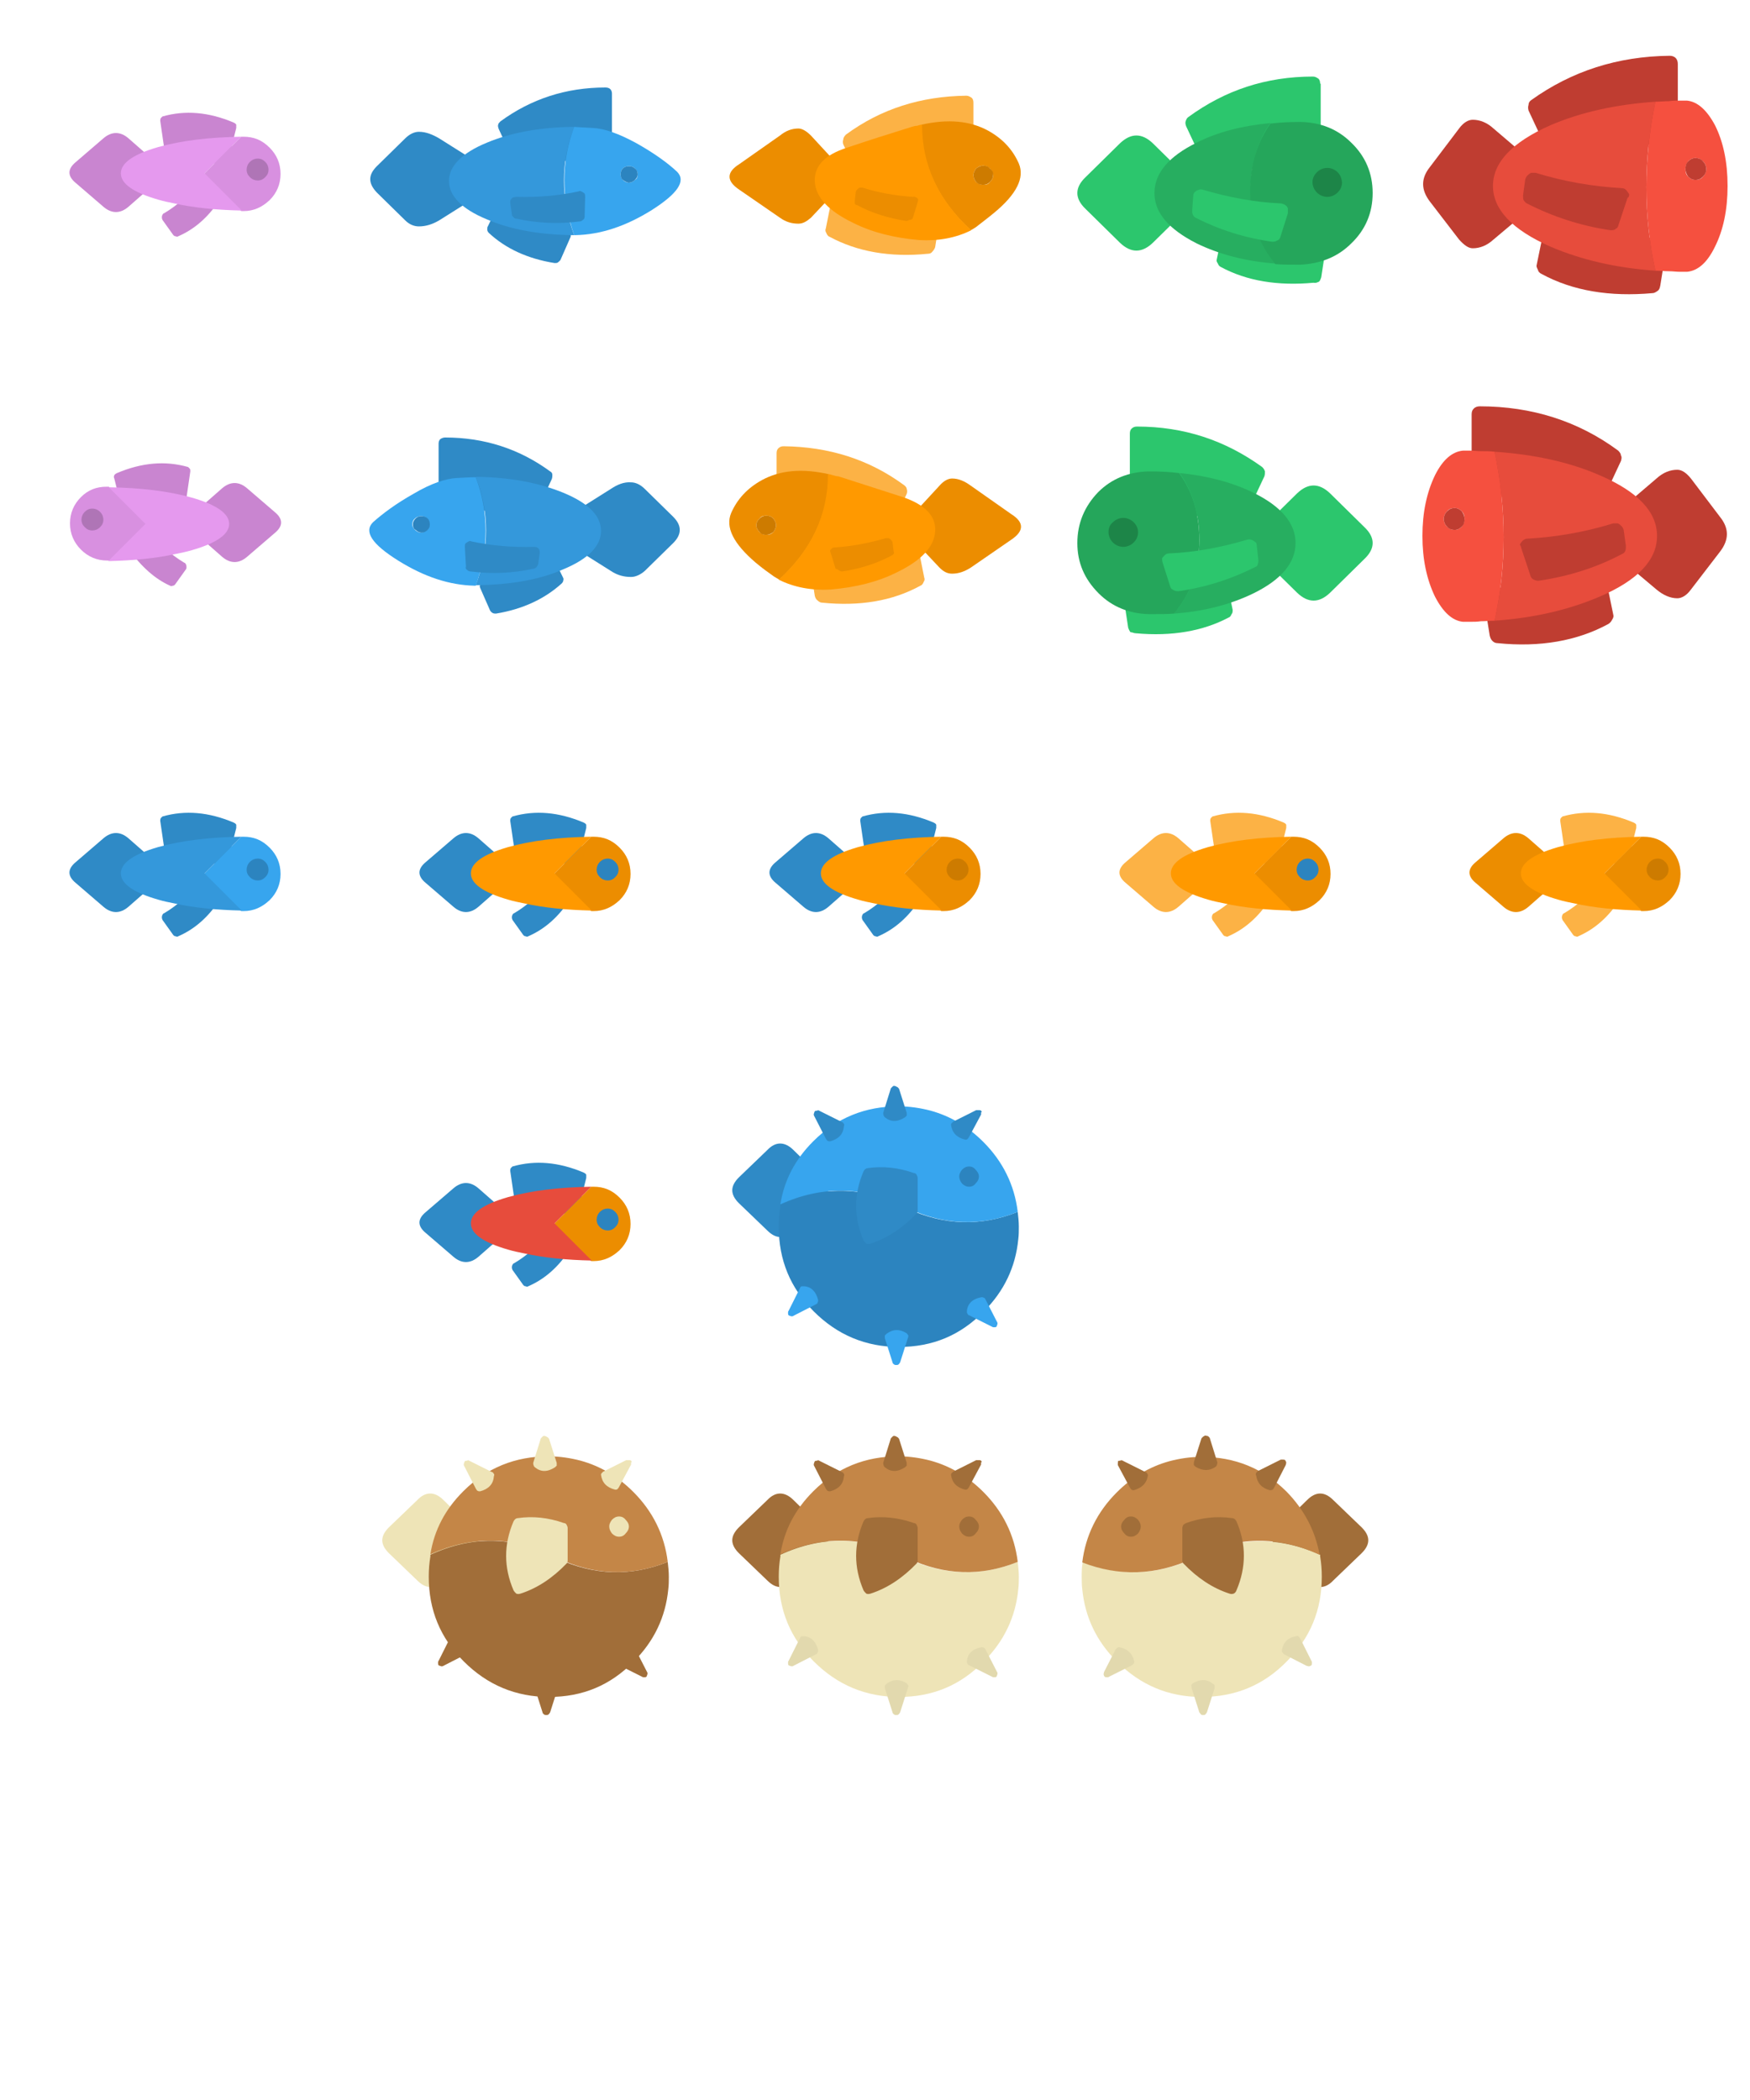 <?xml version="1.0" encoding="utf-8"?>
<!-- Generator: Adobe Illustrator 23.0.6, SVG Export Plug-In . SVG Version: 6.00 Build 0)  -->
<svg version="1.1" id="Layer_1" xmlns="http://www.w3.org/2000/svg" xmlns:xlink="http://www.w3.org/1999/xlink" x="0px" y="0px"
	 viewBox="0 0 320 384" style="enable-background:new 0 0 320 384;" xml:space="preserve">
<style type="text/css">
	.st0{fill:none;}
	.st1{fill:#2CC66D;}
	.st2{fill:#27AE60;}
	.st3{fill:#25A65B;}
	.st4{fill:#1D8548;}
	.st5{fill:#C985D0;}
	.st6{fill:#D890E0;}
	.st7{fill:#E599EE;}
	.st8{fill:#AF75B6;}
	.st9{fill:#2F8AC6;}
	.st10{fill:#3498DB;}
	.st11{fill:#37A5EE;}
	.st12{fill:#2C84BF;}
	.st13{fill:#BF3D31;}
	.st14{fill:#E74C3C;}
	.st15{fill:#F5503F;}
	.st16{fill:#EC8D00;}
	.st17{fill:#FCB245;}
	.st18{fill:#CD7B00;}
	.st19{fill:#FF9900;}
	.st20{fill:#A16E39;}
	.st21{fill:#EEE4B7;}
	.st22{fill:#C48647;}
	.st23{fill:#E2D9AE;}
</style>
<g>
	<rect x="192" class="st0" width="64" height="64"/>
	<g>
		<g transform="matrix( 1, 0, 0, 1, 0,0) ">
			<g>
				<g id="Layer0_2_MEMBER_0_FILL">
					<path class="st1" d="M210.8,26.2c-2-1.9-4-1.9-6,0l-6.3,6.2c-2,1.9-2,3.9,0,5.8l6.3,6.2c2,1.9,4,1.9,6,0l6.3-6.2
						c2-1.9,2-3.9,0-5.8L210.8,26.2z"/>
				</g>
			</g>
		</g>
		<g transform="matrix( 1, 0, 0, 1, 0,0) ">
			<g>
				<g id="Layer0_2_MEMBER_1_FILL">
					<path class="st1" d="M241.2,51.5c0.2-0.2,0.3-0.5,0.4-0.8l0.9-5.9c0-0.3,0-0.5-0.1-0.8s-0.3-0.5-0.6-0.6
						c-0.2-0.1-0.5-0.2-0.8-0.2c-5.1,0.4-10.2-0.5-15.4-2.5c-0.2-0.1-0.5-0.1-0.8-0.1c-0.3,0.1-0.5,0.2-0.7,0.4s-0.3,0.4-0.4,0.7
						l-1.2,5.7c-0.1,0.3,0,0.5,0.2,0.8c0.1,0.3,0.3,0.5,0.5,0.6c4.8,2.6,10.5,3.5,17,2.9C240.7,51.8,240.9,51.6,241.2,51.5z"/>
				</g>
			</g>
		</g>
		<g transform="matrix( 1, 0, 0, 1, 0,0) ">
			<g>
				<g id="Layer0_2_MEMBER_2_FILL">
					<path class="st1" d="M241.4,15.3c0-0.4-0.1-0.7-0.3-0.9c-0.3-0.2-0.6-0.4-1-0.4c-8.6,0-16.1,2.5-22.8,7.4
						c-0.3,0.2-0.4,0.5-0.5,0.8s0,0.6,0.1,0.9l3.8,8.1c0.1,0.3,0.3,0.5,0.6,0.6c0.3,0.2,0.6,0.2,0.9,0.1l18.2-4
						c0.3-0.1,0.6-0.2,0.8-0.5c0.2-0.2,0.3-0.5,0.3-0.8V15.3H241.4z"/>
				</g>
			</g>
		</g>
		<g transform="matrix( 1, 0, 0, 1, 0,0) ">
			<g>
				<g id="Layer0_2_MEMBER_3_FILL">
					<path class="st2" d="M232.3,22.5c-5.1,0.5-9.6,1.6-13.5,3.6c-5.1,2.5-7.7,5.6-7.7,9.2s2.6,6.6,7.7,9.2c4.1,2,9,3.3,14.5,3.7
						c-0.2-0.3-0.4-0.5-0.6-0.8c-2.7-3.5-4-7.7-4-12.7C228.7,30,229.9,25.9,232.3,22.5z"/>
					<path class="st3" d="M247.1,44.5c2.6-2.5,3.9-5.6,3.9-9.2s-1.3-6.7-3.9-9.2c-2.5-2.5-5.6-3.7-9.2-3.8c-0.1,0-0.3,0-0.4,0
						c-1.8,0-3.5,0.1-5.2,0.3c-2.4,3.4-3.7,7.5-3.7,12.2c0,5,1.3,9.2,4,12.7c0.2,0.2,0.4,0.5,0.6,0.8c1.3,0.1,2.7,0.1,4.2,0.1
						c0.1,0,0.3,0,0.4,0C241.5,48.2,244.6,47,247.1,44.5z"/>
				</g>
			</g>
		</g>
		<g transform="matrix( 1, 0, 0, 1, 0,0) ">
			<g>
				<g id="Layer0_2_MEMBER_4_FILL">
					<path class="st4" d="M244.6,31.5c-0.5-0.5-1.2-0.8-1.9-0.8s-1.4,0.3-1.9,0.8s-0.8,1.1-0.8,1.8s0.3,1.4,0.8,1.9s1.2,0.8,1.9,0.8
						s1.4-0.3,1.9-0.8s0.8-1.1,0.8-1.9C245.3,32.6,245.1,32,244.6,31.5z"/>
				</g>
			</g>
		</g>
		<g transform="matrix( 1, 0, 0, 1, 0,0) ">
			<g>
				<g id="Layer0_2_MEMBER_5_FILL">
					<path class="st1" d="M235.5,38.1c-0.1-0.3-0.3-0.5-0.5-0.6c-0.2-0.2-0.5-0.2-0.7-0.3c-4.8-0.2-9.6-1.1-14.3-2.5
						c-0.3-0.1-0.5-0.1-0.8,0s-0.5,0.2-0.7,0.4s-0.3,0.4-0.3,0.6l-0.2,2.8c0,0.3,0,0.5,0.1,0.7c0.1,0.3,0.3,0.5,0.5,0.6
						c4.3,2.2,9,3.7,14,4.4c0.3,0,0.6,0,0.9-0.2c0.3-0.1,0.5-0.3,0.6-0.6l1.4-4.4C235.5,38.6,235.5,38.3,235.5,38.1z"/>
				</g>
			</g>
		</g>
	</g>
</g>
<g>
	<rect class="st0" width="64" height="64"/>
	<g>
		<g transform="matrix( 1, 0, 0, 1, 0,0) ">
			<g>
				<g id="Layer0_41_MEMBER_0_FILL">
					<path class="st5" d="M28.4,33.5c1.6-1.3,1.6-2.6,0-3.9l-4.9-4.3c-1.5-1.3-3.1-1.3-4.6,0l-5,4.3c-1.6,1.3-1.6,2.6,0,3.9l5,4.3
						c1.5,1.3,3.1,1.3,4.6,0L28.4,33.5z"/>
				</g>
			</g>
		</g>
		<g transform="matrix( 1, 0, 0, 1, 0,0) ">
			<g>
				<g id="Layer0_41_MEMBER_1_FILL">
					<path class="st5" d="M40.2,36.5c0.1-0.1,0.1-0.3,0.1-0.5s-0.1-0.4-0.2-0.5l-2.2-2.8c-0.1-0.1-0.2-0.2-0.4-0.2
						c-0.2-0.1-0.3-0.1-0.5,0c-0.1,0.1-0.3,0.2-0.4,0.3c-1.7,2.5-3.9,4.6-6.6,6.2c-0.1,0-0.2,0.1-0.3,0.3c-0.1,0.2-0.1,0.3-0.1,0.5
						s0.1,0.3,0.1,0.4l2,2.8c0.1,0.1,0.2,0.2,0.4,0.2c0.2,0.1,0.4,0.1,0.5,0C35.6,41.9,38.1,39.7,40.2,36.5z"/>
				</g>
			</g>
		</g>
		<g transform="matrix( 1, 0, 0, 1, 0,0) ">
			<g>
				<g id="Layer0_41_MEMBER_2_FILL">
					<path class="st5" d="M30.3,28.1c0.1,0.2,0.3,0.3,0.4,0.3l10.1,1.8c0.2,0,0.3,0,0.5,0c0.1-0.1,0.2-0.3,0.3-0.4l1.6-6.4
						c0-0.2,0-0.4,0-0.6c-0.1-0.2-0.3-0.3-0.5-0.4c-4.5-1.9-8.8-2.3-13-1.1c-0.1,0.1-0.2,0.2-0.3,0.3c-0.1,0.2-0.1,0.4-0.1,0.5
						l0.8,5.5C30,27.9,30.1,28.1,30.3,28.1z"/>
				</g>
			</g>
		</g>
		<g transform="matrix( 1, 0, 0, 1, 0,0) ">
			<g>
				<g id="Layer0_41_MEMBER_3_FILL">
					<path class="st6" d="M44.5,25c-0.1,0-0.3,0-0.4,0l-6.8,6.8l6.8,6.8c0.1,0,0.3,0,0.4,0c1.9,0,3.4-0.7,4.8-2c1.3-1.3,2-2.9,2-4.8
						c0-1.9-0.7-3.5-2-4.8C47.9,25.6,46.4,25,44.5,25z"/>
					<path class="st7" d="M44.1,25c-5.9,0.1-10.9,0.7-15.2,1.9c-4.5,1.3-6.8,2.9-6.8,4.8s2.3,3.5,6.8,4.8c1,0.3,2,0.5,3,0.7
						c3.6,0.8,7.7,1.2,12.3,1.3l-6.8-6.8L44.1,25z"/>
				</g>
			</g>
		</g>
		<g transform="matrix( 1, 0, 0, 1, 0,0) ">
			<g>
				<g id="Layer0_41_MEMBER_4_FILL">
					<path class="st8" d="M49.1,31c0-0.5-0.2-1-0.6-1.4S47.7,29,47.1,29c-0.5,0-1,0.2-1.4,0.6s-0.6,0.9-0.6,1.4c0,0.6,0.2,1,0.6,1.4
						s0.9,0.6,1.4,0.6c0.6,0,1-0.2,1.4-0.6C48.9,32,49.1,31.6,49.1,31z"/>
				</g>
			</g>
		</g>
	</g>
</g>
<g>
	<rect x="64" class="st0" width="64" height="64"/>
	<g>
		<g transform="matrix( 1, 0, 0, 1, 0,0) ">
			<g>
				<g id="Layer0_44_MEMBER_0_FILL">
					<path class="st9" d="M91.1,37.5l-1.9,3.9c-0.1,0.1-0.1,0.3-0.1,0.6c0,0.2,0.1,0.4,0.3,0.6c3,2.8,7,4.7,12,5.5
						c0.2,0,0.5,0,0.6-0.1s0.4-0.3,0.5-0.5l1.8-4.1c0.1-0.2,0.1-0.4,0-0.6c0-0.2-0.1-0.4-0.3-0.5c-0.1-0.1-0.3-0.2-0.5-0.3
						c-3.8-0.7-7.4-2.4-10.8-4.9c-0.2-0.1-0.3-0.2-0.5-0.3c-0.2,0-0.4,0.1-0.5,0.1C91.4,37.1,91.3,37.3,91.1,37.5z"/>
				</g>
			</g>
		</g>
		<g transform="matrix( 1, 0, 0, 1, 0,0) ">
			<g>
				<g id="Layer0_44_MEMBER_1_FILL">
					<path class="st9" d="M76.6,24.1c-0.8,0-1.7,0.4-2.5,1.2l-5.2,5.1c-1.6,1.6-1.6,3.1,0,4.8l5.2,5.1c0.8,0.8,1.7,1.1,2.5,1.1
						c1.3,0,2.5-0.4,3.7-1.1l8.1-5.1c2.5-1.6,2.5-3.2,0-4.8l-8.1-5.1C79.1,24.6,77.9,24.1,76.6,24.1z"/>
				</g>
			</g>
		</g>
		<g transform="matrix( 1, 0, 0, 1, 0,0) ">
			<g>
				<g id="Layer0_44_MEMBER_2_FILL">
					<path class="st9" d="M111.9,26.6v-9.5c0-0.3-0.1-0.6-0.3-0.8c-0.2-0.2-0.5-0.3-0.9-0.3c-7.2,0-13.6,2.1-19.2,6.2
						c-0.2,0.2-0.4,0.4-0.4,0.6c-0.1,0.2,0,0.5,0.1,0.8l3.2,6.9c0.1,0.3,0.3,0.4,0.6,0.5c0.2,0.2,0.5,0.2,0.8,0.1l15.3-3.4
						c0.2-0.1,0.5-0.2,0.7-0.4C111.8,27.1,111.9,26.9,111.9,26.6z"/>
				</g>
			</g>
		</g>
		<g transform="matrix( 1, 0, 0, 1, 0,0) ">
			<g>
				<g id="Layer0_44_MEMBER_3_FILL">
					<path class="st10" d="M105,23.2c-0.1,0-0.2,0-0.4,0c-6.1,0.1-11.3,1.1-15.6,2.9c-4.6,1.9-6.9,4.3-6.9,7c0,2.7,2.3,5.1,6.9,7
						c4.4,1.9,9.6,2.8,15.6,2.9c0.1,0,0.3,0,0.4,0C102.5,36.3,102.5,29.6,105,23.2z"/>
					<path class="st11" d="M108.4,23.4c-2.2-0.1-3.3-0.2-3.4-0.2c-2.4,6.4-2.4,13,0,19.8c0.1,0,0.1,0,0.2,0c4.6-0.1,9.2-1.6,14-4.6
						c4.7-3,6.3-5.3,4.6-7c-1.7-1.6-4.2-3.4-7.4-5.2C113.1,24.4,110.5,23.5,108.4,23.4 M113.9,30.8c0.3-0.3,0.7-0.4,1.1-0.4
						s0.8,0.1,1.1,0.4s0.5,0.6,0.5,1.1c0,0.4-0.1,0.8-0.5,1c-0.3,0.3-0.7,0.5-1.1,0.5s-0.8-0.2-1.1-0.5s-0.4-0.6-0.4-1
						C113.5,31.4,113.6,31.1,113.9,30.8z"/>
					<path class="st12" d="M115,30.4c-0.4,0-0.8,0.1-1.1,0.4s-0.4,0.6-0.4,1.1c0,0.4,0.1,0.8,0.4,1s0.7,0.5,1.1,0.5s0.8-0.2,1.1-0.5
						s0.5-0.6,0.5-1c0-0.4-0.1-0.8-0.5-1.1C115.8,30.5,115.4,30.4,115,30.4z"/>
				</g>
			</g>
		</g>
		<g transform="matrix( 1, 0, 0, 1, 0,0) ">
			<g>
				<g id="Layer0_44_MEMBER_4_FILL">
					<path class="st9" d="M106.9,39.6L107,36c0-0.2,0-0.4-0.1-0.6c-0.2-0.2-0.4-0.3-0.6-0.4s-0.4-0.1-0.5,0c-3.7,0.8-7.5,1.1-11.4,1
						c-0.2,0-0.4,0.1-0.6,0.1c-0.2,0.1-0.3,0.3-0.4,0.4c-0.1,0.2-0.1,0.4-0.1,0.6l0.3,2.1c0,0.2,0.1,0.4,0.3,0.5
						c0.1,0.2,0.3,0.3,0.6,0.3c3.7,0.8,7.5,1,11.4,0.5c0.3,0,0.5-0.1,0.7-0.3C106.8,40.1,106.9,39.9,106.9,39.6z"/>
				</g>
			</g>
		</g>
	</g>
</g>
<g>
	<rect x="256" class="st0" width="64" height="64"/>
	<g>
		<g transform="matrix( 1, 0, 0, 1, 0,0) ">
			<g>
				<g id="Layer0_47_MEMBER_0_FILL">
					<path class="st13" d="M273.1,23.5c-1.2-1.1-2.5-1.6-3.8-1.6c-0.8,0-1.7,0.5-2.5,1.6l-5.3,7c-1.7,2.1-1.7,4.2,0,6.4l5.3,6.9
						c0.9,1,1.7,1.6,2.5,1.6c1.3,0,2.6-0.5,3.8-1.6l8.2-6.9c2.6-2.2,2.6-4.3,0-6.4L273.1,23.5z"/>
				</g>
			</g>
		</g>
		<g transform="matrix( 1, 0, 0, 1, 0,0) ">
			<g>
				<g id="Layer0_47_MEMBER_1_FILL">
					<path class="st13" d="M303.8,43.7c-0.3-0.2-0.6-0.2-1-0.3c-6,0.4-12.1-0.6-18.3-3c-0.3-0.1-0.6-0.1-0.9-0.1
						c-0.3,0.1-0.5,0.3-0.7,0.4c-0.2,0.3-0.4,0.6-0.5,0.9l-1.4,6.8c-0.1,0.3,0,0.5,0.2,0.9c0.1,0.4,0.3,0.6,0.7,0.8
						c5.7,3.1,12.5,4.2,20.3,3.5c0.3,0,0.6-0.2,0.9-0.4s0.4-0.5,0.5-1l1.1-6.9c0.1-0.3,0-0.6-0.2-1C304.3,44,304.1,43.8,303.8,43.7z
						"/>
				</g>
			</g>
		</g>
		<g transform="matrix( 1, 0, 0, 1, 0,0) ">
			<g>
				<g id="Layer0_47_MEMBER_2_FILL">
					<path class="st13" d="M305.6,25.6c0.3-0.1,0.6-0.3,0.9-0.5c0.2-0.3,0.3-0.5,0.3-0.9V11.7c0-0.4-0.1-0.8-0.4-1.1
						s-0.7-0.4-1.1-0.4c-9.5,0.1-17.9,2.8-25.3,8.1c-0.3,0.2-0.5,0.5-0.5,0.9c-0.1,0.3-0.1,0.6,0,1l4.2,9c0.1,0.3,0.4,0.6,0.7,0.7
						c0.3,0.2,0.7,0.3,1,0.1L305.6,25.6z"/>
				</g>
			</g>
		</g>
		<g transform="matrix( 1, 0, 0, 1, 0,0) ">
			<g>
				<g id="Layer0_47_MEMBER_3_FILL">
					<path class="st14" d="M302.7,49.5c-2.2-10-2.2-20.4,0-30.9c-7.2,0.5-13.6,1.9-19.2,4.3C276.5,26,273,29.7,273,34
						s3.5,8,10.5,11.1C289.1,47.5,295.5,49,302.7,49.5z"/>
					<path class="st15" d="M305.2,18.5c-0.8,0-1.6,0.1-2.5,0.1c-2.2,10.6-2.2,20.9,0,30.9c0.8,0,1.7,0.1,2.5,0.1
						c0.7,0,1.3,0.1,2,0.1c0.3,0,0.6,0,0.9,0h0.1c0.1,0,0.1,0,0.3,0c2-0.2,3.7-1.7,5.1-4.6c1.5-3,2.3-6.7,2.3-11.1
						s-0.8-8.1-2.3-11.1c-1.5-2.8-3.2-4.3-5.1-4.5l0,0c-0.1,0-0.2,0-0.3,0h-0.1c-0.3,0-0.6,0-0.9,0
						C306.5,18.4,305.8,18.4,305.2,18.5 M311.4,32.3c-0.3,0.4-0.8,0.6-1.4,0.6c-0.5,0-0.9-0.2-1.3-0.6c-0.4-0.4-0.5-0.8-0.5-1.4
						c0-0.5,0.2-1,0.5-1.4c0.4-0.4,0.8-0.6,1.3-0.6c0.6,0,1,0.2,1.4,0.6s0.6,0.9,0.6,1.4S311.8,31.9,311.4,32.3z"/>
					<path class="st13" d="M310,32.9c0.6,0,1-0.2,1.4-0.6c0.4-0.4,0.6-0.8,0.6-1.4c0-0.5-0.2-1-0.6-1.4c-0.3-0.4-0.8-0.6-1.4-0.6
						c-0.5,0-0.9,0.2-1.3,0.6s-0.5,0.9-0.5,1.4s0.2,1,0.5,1.4C309.1,32.7,309.5,32.9,310,32.9z"/>
				</g>
			</g>
		</g>
		<g transform="matrix( 1, 0, 0, 1, 0,0) ">
			<g>
				<g id="Layer0_47_MEMBER_4_FILL">
					<path class="st13" d="M297.9,35.5c-0.2-0.3-0.4-0.6-0.6-0.8s-0.5-0.3-0.8-0.3c-5.3-0.3-10.5-1.2-15.7-2.8c-0.3,0-0.6,0-0.8,0
						c-0.3,0.1-0.5,0.3-0.7,0.5s-0.3,0.4-0.4,0.7l-0.4,2.9c0,0.3,0,0.6,0.1,0.9c0.2,0.3,0.4,0.5,0.6,0.6c4.7,2.4,9.8,4.1,15.3,4.9
						c0.4,0,0.7,0,1-0.3c0.3-0.1,0.4-0.4,0.5-0.8l1.6-4.8C297.9,36,297.9,35.8,297.9,35.5z"/>
				</g>
			</g>
		</g>
	</g>
</g>
<g>
	<rect x="128" class="st0" width="64" height="64"/>
	<g>
		<g transform="matrix( 1, 0, 0, 1, 0,0) ">
			<g>
				<g id="Layer0_49_MEMBER_0_FILL">
					<path class="st16" d="M146,23.5c-1.2,0-2.3,0.4-3.4,1.3l-7.4,5.2c-2.4,1.5-2.4,3.1,0,4.7l7.4,5.1c1.1,0.8,2.2,1.1,3.4,1.1
						c0.8,0,1.5-0.4,2.3-1.1l4.8-5.1c1.5-1.6,1.5-3.2,0-4.7l-4.8-5.2C147.5,24,146.7,23.5,146,23.5z"/>
				</g>
			</g>
		</g>
		<g transform="matrix( 1, 0, 0, 1, 0,0) ">
			<g>
				<g id="Layer0_49_MEMBER_1_FILL">
					<path class="st17" d="M172,38.9c0.1-0.3,0-0.5-0.2-0.8c-0.2-0.2-0.4-0.4-0.6-0.6c-0.2-0.1-0.5-0.2-0.9-0.2
						c-5.3,0.4-10.7-0.5-16.1-2.6c-0.3,0-0.6-0.1-0.9-0.1c-0.3,0.1-0.5,0.2-0.6,0.4c-0.2,0.3-0.4,0.6-0.5,0.8l-1.2,6
						c-0.1,0.2-0.1,0.5,0.1,0.8c0.1,0.3,0.3,0.6,0.6,0.7c5,2.7,11,3.8,18,3.1c0.3,0,0.6-0.1,0.8-0.4c0.2-0.2,0.4-0.5,0.5-0.8
						L172,38.9z"/>
				</g>
			</g>
		</g>
		<g transform="matrix( 1, 0, 0, 1, 0,0) ">
			<g>
				<g id="Layer0_49_MEMBER_2_FILL">
					<path class="st17" d="M154.2,25.5c-0.1,0.3-0.1,0.6,0,0.9l3.7,7.9c0.1,0.3,0.3,0.5,0.6,0.6c0.3,0.2,0.6,0.3,0.9,0.2L177,31
						c0.3-0.1,0.5-0.3,0.7-0.5s0.3-0.5,0.3-0.7v-11c0-0.4-0.1-0.7-0.3-0.9c-0.3-0.2-0.6-0.4-1-0.4c-8.3,0.1-15.6,2.4-22,7.1
						C154.4,24.9,154.2,25.2,154.2,25.5z"/>
				</g>
			</g>
		</g>
		<g transform="matrix( 1, 0, 0, 1, 0,0) ">
			<g>
				<g id="Layer0_49_MEMBER_3_FILL">
					<path class="st16" d="M181.8,38.9c4.1-3.4,5.6-6.4,4.5-9c-1.1-2.5-2.9-4.5-5.6-6c-3.3-1.8-7.3-2.2-12.2-1.1
						c0,7.4,3,13.8,9,19.3c0.4-0.2,0.7-0.4,1-0.6C179.5,40.7,180.6,39.9,181.8,38.9 M179.8,30.3c0.5,0,0.9,0.2,1.2,0.5
						c0.4,0.4,0.6,0.8,0.6,1.2c0,0.5-0.2,0.9-0.6,1.3c-0.3,0.4-0.7,0.5-1.2,0.5s-0.9-0.2-1.3-0.5c-0.3-0.4-0.5-0.8-0.5-1.3
						c0-0.4,0.2-0.8,0.5-1.2C179,30.4,179.4,30.3,179.8,30.3z"/>
					<path class="st18" d="M181,30.8c-0.3-0.4-0.7-0.5-1.2-0.5s-0.9,0.2-1.3,0.5c-0.3,0.4-0.5,0.8-0.5,1.2c0,0.5,0.2,0.9,0.5,1.3
						c0.4,0.4,0.8,0.5,1.3,0.5s0.9-0.2,1.2-0.5c0.4-0.4,0.6-0.8,0.6-1.3C181.7,31.6,181.5,31.2,181,30.8z"/>
					<path class="st19" d="M166.7,23.2c-3.8,1.2-7.7,2.4-11.8,3.8c-4.1,1.3-6.1,3.4-5.9,6.3c0.2,2.8,2.5,5.3,7.1,7.5
						c3.4,1.7,7.4,2.7,12,3.1c3.5,0.2,6.7-0.4,9.5-1.8c-6-5.5-9-11.9-9-19.3c-0.3,0-0.6,0.1-0.9,0.2C167.4,23,167,23.1,166.7,23.2z"
						/>
				</g>
			</g>
		</g>
		<g transform="matrix( 1, 0, 0, 1, 0,0) ">
			<g>
				<g id="Layer0_49_MEMBER_4_FILL">
					<path class="st16" d="M166.9,39.9l0.9-2.9c0-0.2,0.1-0.3,0.1-0.5c-0.1-0.2-0.2-0.4-0.4-0.4c-0.2-0.1-0.3-0.2-0.5-0.1
						c-3.1-0.2-6.2-0.7-9.3-1.7c-0.2,0-0.3,0-0.5,0c-0.2,0.1-0.3,0.2-0.4,0.3s-0.2,0.2-0.3,0.4l-0.2,1.7c0,0.2,0,0.4,0,0.5
						c0.1,0.2,0.2,0.3,0.4,0.3c2.8,1.5,5.8,2.4,9,2.9c0.2,0,0.4-0.1,0.6-0.2C166.7,40.2,166.8,40.1,166.9,39.9z"/>
				</g>
			</g>
		</g>
	</g>
</g>
<g>
	<rect x="192" y="64" class="st0" width="64" height="64"/>
	<g>
		<g transform="matrix( 1, 0, 0, 1, 0,0) ">
			<g>
				<g id="Layer0_2_MEMBER_0_FILL_1_">
					<path class="st1" d="M230.9,96.4c-2,1.9-2,3.9,0,5.8l6.3,6.2c2,1.9,4,1.9,6,0l6.3-6.2c2-1.9,2-3.9,0-5.8l-6.3-6.2
						c-2-1.9-4-1.9-6,0L230.9,96.4z"/>
				</g>
			</g>
		</g>
		<g transform="matrix( 1, 0, 0, 1, 0,0) ">
			<g>
				<g id="Layer0_2_MEMBER_1_FILL_1_">
					<path class="st1" d="M207.7,115.8c6.6,0.6,12.3-0.4,17-2.9c0.3-0.1,0.4-0.4,0.5-0.6c0.2-0.2,0.2-0.5,0.2-0.8l-1.2-5.7
						c-0.1-0.3-0.2-0.5-0.4-0.7s-0.4-0.3-0.7-0.4c-0.3,0-0.5,0-0.8,0.1c-5.2,2-10.3,2.9-15.4,2.5c-0.3,0-0.6,0.1-0.8,0.2
						s-0.4,0.3-0.6,0.6c-0.1,0.2-0.2,0.5-0.1,0.8l0.9,5.9c0.1,0.3,0.2,0.5,0.4,0.8C207.1,115.6,207.3,115.8,207.7,115.8z"/>
				</g>
			</g>
		</g>
		<g transform="matrix( 1, 0, 0, 1, 0,0) ">
			<g>
				<g id="Layer0_2_MEMBER_2_FILL_1_">
					<path class="st1" d="M206.6,90.6c0,0.3,0.1,0.6,0.3,0.8c0.2,0.2,0.4,0.4,0.8,0.5l18.2,4c0.3,0.1,0.6,0.1,0.9-0.1
						c0.3-0.1,0.5-0.4,0.6-0.6l3.8-8.1c0.1-0.3,0.1-0.6,0.1-0.9c-0.1-0.3-0.2-0.5-0.5-0.8c-6.8-4.9-14.3-7.4-22.9-7.4
						c-0.4,0-0.7,0.1-1,0.4c-0.2,0.2-0.3,0.5-0.3,0.9C206.6,79.3,206.6,90.6,206.6,90.6z"/>
				</g>
			</g>
		</g>
		<g transform="matrix( 1, 0, 0, 1, 0,0) ">
			<g>
				<g id="Layer0_2_MEMBER_3_FILL_1_">
					<path class="st2" d="M219.3,98.7c0,5-1.3,9.2-4,12.7c-0.2,0.2-0.4,0.5-0.6,0.8c5.5-0.4,10.4-1.7,14.5-3.7
						c5.1-2.5,7.7-5.6,7.7-9.2s-2.6-6.7-7.7-9.2c-3.9-1.9-8.4-3.1-13.5-3.6C218.1,89.9,219.3,94,219.3,98.7z"/>
					<path class="st3" d="M210.1,112.3c0.1,0,0.3,0,0.4,0c1.5,0,2.9,0,4.2-0.1c0.2-0.3,0.4-0.5,0.6-0.8c2.7-3.5,4-7.7,4-12.7
						c0-4.7-1.2-8.8-3.7-12.2c-1.7-0.2-3.4-0.3-5.2-0.3c-0.1,0-0.3,0-0.4,0c-3.6,0.1-6.7,1.3-9.2,3.8c-2.5,2.6-3.8,5.7-3.8,9.3
						c0,3.6,1.3,6.6,3.9,9.2C203.4,111,206.5,112.2,210.1,112.3z"/>
				</g>
			</g>
		</g>
		<g transform="matrix( 1, 0, 0, 1, 0,0) ">
			<g>
				<g id="Layer0_2_MEMBER_4_FILL_1_">
					<path class="st4" d="M202.7,97.3c0,0.7,0.3,1.4,0.8,1.9s1.2,0.8,1.9,0.8s1.4-0.3,1.9-0.8s0.8-1.1,0.8-1.9
						c0-0.7-0.3-1.3-0.8-1.8s-1.2-0.8-1.9-0.8s-1.4,0.3-1.9,0.8C202.9,96,202.7,96.6,202.7,97.3z"/>
				</g>
			</g>
		</g>
		<g transform="matrix( 1, 0, 0, 1, 0,0) ">
			<g>
				<g id="Layer0_2_MEMBER_5_FILL_1_">
					<path class="st1" d="M212.6,102.9l1.4,4.4c0.1,0.3,0.3,0.5,0.6,0.6c0.3,0.2,0.6,0.2,0.9,0.2c5-0.7,9.6-2.2,14-4.4
						c0.3-0.1,0.5-0.3,0.5-0.6c0.1-0.2,0.1-0.4,0.1-0.7l-0.3-2.7c0-0.3-0.1-0.5-0.3-0.6c-0.2-0.2-0.4-0.3-0.7-0.4
						c-0.2-0.1-0.5-0.1-0.8,0c-4.7,1.4-9.5,2.3-14.3,2.5c-0.2,0-0.5,0.1-0.7,0.3c-0.2,0.2-0.4,0.4-0.5,0.6
						C212.5,102.3,212.5,102.6,212.6,102.9z"/>
				</g>
			</g>
		</g>
	</g>
</g>
<g>
	<rect y="64" class="st0" width="64" height="64"/>
	<g>
		<g transform="matrix( 1, 0, 0, 1, 0,0) ">
			<g>
				<g id="Layer0_41_MEMBER_0_FILL_1_">
					<path class="st5" d="M40.6,101.8c1.5,1.3,3.1,1.3,4.6,0l5-4.3c1.6-1.3,1.6-2.6,0-3.9l-5-4.3c-1.5-1.3-3.1-1.3-4.6,0l-4.9,4.3
						c-1.6,1.3-1.6,2.6,0,3.9L40.6,101.8z"/>
				</g>
			</g>
		</g>
		<g transform="matrix( 1, 0, 0, 1, 0,0) ">
			<g>
				<g id="Layer0_41_MEMBER_1_FILL_1_">
					<path class="st5" d="M31.1,107.1c0.1,0.1,0.3,0.1,0.5,0c0.2,0,0.3-0.1,0.4-0.2l2-2.8c0.1-0.1,0.1-0.3,0.1-0.4s0-0.3-0.1-0.5
						s-0.2-0.3-0.3-0.3c-2.7-1.6-4.9-3.7-6.6-6.2c-0.1-0.1-0.2-0.2-0.4-0.3c-0.1-0.1-0.3-0.1-0.5,0c-0.2,0-0.3,0.1-0.4,0.2l-2.2,2.8
						c-0.1,0.1-0.2,0.3-0.2,0.5s0,0.4,0.1,0.5C25.9,103.7,28.4,105.9,31.1,107.1z"/>
				</g>
			</g>
		</g>
		<g transform="matrix( 1, 0, 0, 1, 0,0) ">
			<g>
				<g id="Layer0_41_MEMBER_2_FILL_1_">
					<path class="st5" d="M34,91.7l0.8-5.5c0-0.2,0-0.4-0.1-0.5s-0.2-0.2-0.3-0.3c-4.2-1.2-8.5-0.8-13,1.1c-0.2,0.1-0.4,0.2-0.5,0.4
						c-0.1,0.2-0.1,0.4,0,0.6l1.6,6.4c0,0.1,0.1,0.3,0.3,0.4c0.1,0,0.3,0,0.5,0l10.1-1.8c0.2,0,0.3-0.1,0.4-0.3
						C33.9,92.1,34,91.9,34,91.7z"/>
				</g>
			</g>
		</g>
		<g transform="matrix( 1, 0, 0, 1, 0,0) ">
			<g>
				<g id="Layer0_41_MEMBER_3_FILL_1_">
					<path class="st6" d="M14.8,90.9c-1.3,1.3-2,2.9-2,4.8s0.7,3.5,2,4.8s2.9,2,4.8,2c0.1,0,0.3,0,0.4,0l6.8-6.8L19.9,89
						c-0.1,0-0.3,0-0.4,0C17.6,89,16.1,89.6,14.8,90.9z"/>
					<path class="st7" d="M26.6,95.8l-6.8,6.8c4.6-0.1,8.7-0.5,12.3-1.3c1-0.2,2-0.4,3-0.7c4.5-1.3,6.8-2.9,6.8-4.8
						s-2.3-3.5-6.8-4.8c-4.3-1.2-9.3-1.8-15.2-1.9L26.6,95.8z"/>
				</g>
			</g>
		</g>
		<g transform="matrix( 1, 0, 0, 1, 0,0) ">
			<g>
				<g id="Layer0_41_MEMBER_4_FILL_1_">
					<path class="st8" d="M15.5,96.4c0.4,0.4,0.8,0.6,1.4,0.6c0.5,0,1-0.2,1.4-0.6s0.6-0.8,0.6-1.4c0-0.5-0.2-1-0.6-1.4
						S17.4,93,16.9,93c-0.6,0-1,0.2-1.4,0.6s-0.6,0.9-0.6,1.4C14.9,95.6,15.1,96,15.5,96.4z"/>
				</g>
			</g>
		</g>
	</g>
</g>
<g>
	<rect x="64" y="64" class="st0" width="64" height="64"/>
	<g>
		<g transform="matrix( 1, 0, 0, 1, 0,0) ">
			<g>
				<g id="Layer0_44_MEMBER_0_FILL_1_">
					<path class="st9" d="M100.4,101c-0.1-0.1-0.3-0.1-0.5-0.1c-0.2,0.1-0.4,0.1-0.5,0.3c-3.4,2.5-7,4.1-10.8,4.9
						c-0.2,0.1-0.4,0.2-0.5,0.3c-0.2,0.1-0.3,0.3-0.3,0.5c-0.1,0.2-0.1,0.4,0,0.6l1.8,4.1c0.1,0.2,0.3,0.4,0.5,0.5s0.4,0.1,0.6,0.1
						c4.9-0.8,8.9-2.7,12-5.5c0.2-0.2,0.3-0.4,0.3-0.6c0.1-0.2,0-0.4-0.1-0.6l-1.9-3.9C100.8,101.3,100.6,101.1,100.4,101z"/>
				</g>
			</g>
		</g>
		<g transform="matrix( 1, 0, 0, 1, 0,0) ">
			<g>
				<g id="Layer0_44_MEMBER_1_FILL_1_">
					<path class="st9" d="M111.7,89.4l-8.1,5.1c-2.5,1.6-2.5,3.1,0,4.8l8.1,5.1c1.2,0.8,2.4,1.1,3.7,1.1c0.8,0,1.7-0.4,2.5-1.1
						l5.2-5.1c1.6-1.6,1.6-3.2,0-4.8l-5.2-5.1c-0.8-0.8-1.7-1.2-2.5-1.2C114.1,88.1,112.9,88.6,111.7,89.4z"/>
				</g>
			</g>
		</g>
		<g transform="matrix( 1, 0, 0, 1, 0,0) ">
			<g>
				<g id="Layer0_44_MEMBER_2_FILL_1_">
					<path class="st9" d="M80.3,91.3c0.2,0.2,0.4,0.3,0.7,0.4l15.3,3.4c0.3,0.1,0.5,0.1,0.8-0.1c0.3-0.1,0.5-0.3,0.6-0.5l3.2-6.9
						c0.1-0.3,0.1-0.5,0.1-0.8s-0.2-0.5-0.4-0.6C95,82.1,88.6,80,81.4,80c-0.3,0-0.6,0.1-0.9,0.3c-0.2,0.2-0.3,0.5-0.3,0.8v9.5
						C80.1,90.9,80.2,91.1,80.3,91.3z"/>
				</g>
			</g>
		</g>
		<g transform="matrix( 1, 0, 0, 1, 0,0) ">
			<g>
				<g id="Layer0_44_MEMBER_3_FILL_1_">
					<path class="st10" d="M87,107c0.1,0,0.2,0,0.4,0c6.1-0.1,11.3-1,15.6-2.9c4.6-1.9,6.9-4.3,6.9-7c0-2.8-2.3-5.1-6.9-7
						c-4.4-1.8-9.6-2.8-15.6-2.9c-0.1,0-0.3,0-0.4,0C89.5,93.6,89.5,100.3,87,107z"/>
					<path class="st11" d="M83.6,87.4c-2.1,0.1-4.8,1-8,2.9c-3.2,1.8-5.6,3.6-7.4,5.2c-1.7,1.7-0.2,4,4.6,7s9.4,4.5,14,4.6
						c0.1,0,0.1,0,0.2,0c2.4-6.8,2.4-13.4,0-19.8C87,87.2,85.9,87.3,83.6,87.4 M78.5,95.9c0,0.4-0.1,0.8-0.4,1s-0.7,0.5-1.1,0.5
						s-0.8-0.2-1.1-0.5s-0.5-0.6-0.5-1s0.1-0.8,0.5-1.1c0.3-0.3,0.7-0.4,1.1-0.4s0.8,0.1,1.1,0.4C78.4,95.1,78.5,95.4,78.5,95.9z"/>
					<path class="st12" d="M76,94.8c-0.3,0.3-0.5,0.6-0.5,1.1c0,0.4,0.1,0.8,0.5,1c0.3,0.3,0.7,0.5,1.1,0.5s0.8-0.2,1.1-0.5
						s0.4-0.6,0.4-1s-0.1-0.8-0.4-1.1c-0.3-0.3-0.7-0.4-1.1-0.4C76.6,94.4,76.3,94.5,76,94.8z"/>
				</g>
			</g>
		</g>
		<g transform="matrix( 1, 0, 0, 1, 0,0) ">
			<g>
				<g id="Layer0_44_MEMBER_4_FILL_1_">
					<path class="st9" d="M85.4,104.2c0.2,0.2,0.4,0.3,0.7,0.3c3.9,0.5,7.8,0.3,11.4-0.5c0.2,0,0.4-0.1,0.6-0.3
						c0.1-0.1,0.2-0.3,0.3-0.5l0.3-2.1c0-0.2,0-0.4-0.1-0.6s-0.2-0.3-0.4-0.4s-0.4-0.1-0.6-0.1c-3.9,0.1-7.7-0.2-11.4-1
						c-0.2-0.1-0.3-0.1-0.5,0s-0.4,0.2-0.6,0.4C85,99.6,85,99.8,85,100l0.2,3.6C85.1,103.9,85.2,104.1,85.4,104.2z"/>
				</g>
			</g>
		</g>
	</g>
</g>
<g>
	<rect x="256" y="64" class="st0" width="64" height="64"/>
	<g>
		<g transform="matrix( 1, 0, 0, 1, 0,0) ">
			<g>
				<g id="Layer0_47_MEMBER_0_FILL_1_">
					<path class="st13" d="M294.7,94.5c-2.6,2.1-2.6,4.2,0,6.4l8.2,6.9c1.2,1,2.5,1.6,3.8,1.6c0.8,0,1.7-0.5,2.5-1.6l5.3-6.9
						c1.7-2.2,1.7-4.3,0-6.4l-5.3-7c-0.9-1.1-1.7-1.6-2.5-1.6c-1.3,0-2.6,0.5-3.8,1.6L294.7,94.5z"/>
				</g>
			</g>
		</g>
		<g transform="matrix( 1, 0, 0, 1, 0,0) ">
			<g>
				<g id="Layer0_47_MEMBER_1_FILL_1_">
					<path class="st13" d="M271.5,108.3c-0.2,0.3-0.3,0.6-0.2,1l1.1,6.9c0.1,0.4,0.2,0.7,0.5,1s0.6,0.4,0.9,0.4
						c7.8,0.8,14.6-0.4,20.3-3.5c0.3-0.2,0.5-0.4,0.7-0.8c0.2-0.3,0.3-0.6,0.2-0.9l-1.4-6.8c-0.1-0.3-0.3-0.6-0.5-0.9
						c-0.2-0.1-0.4-0.3-0.7-0.4c-0.3,0-0.6,0.1-0.9,0.1c-6.1,2.4-12.2,3.4-18.3,3c-0.4,0-0.7,0.1-1,0.3
						C271.9,107.8,271.7,108,271.5,108.3z"/>
				</g>
			</g>
		</g>
		<g transform="matrix( 1, 0, 0, 1, 0,0) ">
			<g>
				<g id="Layer0_47_MEMBER_2_FILL_1_">
					<path class="st13" d="M290.5,94.1c0.3,0.1,0.7,0.1,1-0.1c0.3-0.1,0.6-0.4,0.7-0.7l4.2-9c0.1-0.4,0.2-0.7,0-1
						c0-0.3-0.2-0.6-0.5-0.9c-7.3-5.4-15.8-8.1-25.3-8.1c-0.4,0-0.8,0.1-1.1,0.4c-0.3,0.3-0.4,0.6-0.4,1.1v12.5
						c0,0.3,0.1,0.6,0.3,0.9s0.5,0.5,0.9,0.5L290.5,94.1z"/>
				</g>
			</g>
		</g>
		<g transform="matrix( 1, 0, 0, 1, 0,0) ">
			<g>
				<g id="Layer0_47_MEMBER_3_FILL_1_">
					<path class="st14" d="M292.5,109.1c7-3,10.5-6.7,10.5-11.1s-3.5-8.1-10.5-11.1c-5.5-2.4-11.9-3.8-19.2-4.3
						c2.2,10.6,2.2,20.9,0,30.9C280.5,113,286.9,111.5,292.5,109.1z"/>
					<path class="st15" d="M270.8,82.5c-0.7,0-1.3-0.1-2-0.1c-0.3,0-0.6,0-0.9,0h-0.1c-0.1,0-0.1,0-0.3,0l0,0
						c-2,0.2-3.7,1.7-5.1,4.5c-1.5,3.1-2.3,6.8-2.3,11.1c0,4.3,0.8,8,2.3,11.1c1.5,2.9,3.2,4.4,5.1,4.6c0.1,0,0.2,0,0.3,0h0.1
						c0.3,0,0.6,0,0.9,0c0.7,0,1.3,0,2-0.1c0.8,0,1.6-0.1,2.5-0.1c2.2-10,2.2-20.4,0-30.9C272.5,82.5,271.6,82.5,270.8,82.5
						 M264,94.9c0-0.5,0.2-1,0.6-1.4c0.3-0.4,0.8-0.6,1.4-0.6c0.5,0,0.9,0.2,1.3,0.6s0.5,0.9,0.5,1.4s-0.2,1-0.5,1.4
						c-0.4,0.4-0.8,0.6-1.3,0.6c-0.6,0-1-0.2-1.4-0.6S264,95.4,264,94.9z"/>
					<path class="st13" d="M267.3,96.3c0.4-0.4,0.5-0.8,0.5-1.4c0-0.5-0.2-1-0.5-1.4c-0.4-0.4-0.8-0.6-1.3-0.6c-0.6,0-1,0.2-1.4,0.6
						s-0.6,0.9-0.6,1.4s0.2,1,0.6,1.4c0.3,0.4,0.8,0.6,1.4,0.6C266.5,96.9,266.9,96.7,267.3,96.3z"/>
				</g>
			</g>
		</g>
		<g transform="matrix( 1, 0, 0, 1, 0,0) ">
			<g>
				<g id="Layer0_47_MEMBER_4_FILL_1_">
					<path class="st13" d="M278.2,100.3l1.6,4.8c0.1,0.4,0.2,0.6,0.5,0.8c0.3,0.2,0.7,0.3,1,0.3c5.5-0.8,10.6-2.4,15.3-4.9
						c0.3-0.1,0.5-0.3,0.6-0.6c0.1-0.2,0.1-0.5,0.1-0.9l-0.4-2.9c-0.1-0.3-0.2-0.5-0.4-0.7s-0.4-0.4-0.7-0.5c-0.2,0-0.5,0-0.8,0
						c-5.2,1.6-10.4,2.5-15.7,2.8c-0.3,0-0.5,0.1-0.8,0.3c-0.2,0.2-0.4,0.4-0.6,0.8C278.1,99.8,278.1,100,278.2,100.3z"/>
				</g>
			</g>
		</g>
	</g>
</g>
<g>
	<rect x="128" y="64" class="st0" width="64" height="64"/>
	<g>
		<g transform="matrix( 1, 0, 0, 1, 0,0) ">
			<g>
				<g id="Layer0_49_MEMBER_0_FILL_1_">
					<path class="st16" d="M171.8,88.8L167,94c-1.5,1.5-1.5,3.1,0,4.7l4.8,5.1c0.8,0.8,1.5,1.1,2.3,1.1c1.2,0,2.3-0.4,3.4-1.1
						l7.4-5.1c2.4-1.6,2.4-3.2,0-4.7l-7.4-5.2c-1.1-0.8-2.2-1.3-3.4-1.3C173.3,87.5,172.5,88,171.8,88.8z"/>
				</g>
			</g>
		</g>
		<g transform="matrix( 1, 0, 0, 1, 0,0) ">
			<g>
				<g id="Layer0_49_MEMBER_1_FILL_1_">
					<path class="st17" d="M149,109c0.1,0.3,0.2,0.6,0.5,0.8c0.2,0.2,0.5,0.4,0.8,0.4c6.9,0.7,12.9-0.3,18-3.1
						c0.3-0.1,0.5-0.4,0.6-0.7c0.2-0.3,0.2-0.5,0.1-0.8l-1.2-6c-0.1-0.2-0.2-0.5-0.5-0.8c-0.1-0.1-0.3-0.3-0.6-0.4
						c-0.3,0-0.6,0.1-0.9,0.1c-5.4,2.1-10.8,3-16.1,2.6c-0.3,0-0.6,0.1-0.9,0.2c-0.2,0.1-0.4,0.3-0.6,0.6c-0.2,0.3-0.2,0.5-0.2,0.8
						L149,109z"/>
				</g>
			</g>
		</g>
		<g transform="matrix( 1, 0, 0, 1, 0,0) ">
			<g>
				<g id="Layer0_49_MEMBER_2_FILL_1_">
					<path class="st17" d="M165.3,88.7c-6.4-4.7-13.7-7-22-7.1c-0.4,0-0.7,0.1-1,0.4c-0.2,0.2-0.3,0.5-0.3,0.9v11
						c0,0.2,0.1,0.5,0.3,0.7s0.4,0.4,0.7,0.5l17.6,3.9c0.3,0.1,0.6,0,0.9-0.2c0.3-0.1,0.5-0.3,0.6-0.6l3.7-7.9
						c0.1-0.3,0.1-0.6,0-0.9C165.8,89.2,165.6,88.9,165.3,88.7z"/>
				</g>
			</g>
		</g>
		<g transform="matrix( 1, 0, 0, 1, 0,0) ">
			<g>
				<g id="Layer0_49_MEMBER_3_FILL_1_">
					<path class="st16" d="M138.2,102.9c1.2,1,2.3,1.8,3.3,2.5c0.3,0.2,0.7,0.4,1,0.6c6-5.5,9-11.9,9-19.3
						c-4.9-1.1-8.9-0.7-12.2,1.1c-2.7,1.5-4.5,3.5-5.6,6C132.6,96.4,134.1,99.4,138.2,102.9 M141.4,94.8c0.3,0.4,0.5,0.8,0.5,1.2
						c0,0.5-0.2,0.9-0.5,1.3c-0.4,0.4-0.8,0.5-1.3,0.5s-0.9-0.2-1.2-0.5c-0.4-0.4-0.6-0.8-0.6-1.3c0-0.4,0.2-0.8,0.6-1.2
						c0.3-0.4,0.7-0.5,1.2-0.5S141,94.4,141.4,94.8z"/>
					<path class="st18" d="M138.3,96c0,0.5,0.2,0.9,0.6,1.3c0.3,0.4,0.7,0.5,1.2,0.5s0.9-0.2,1.3-0.5c0.3-0.4,0.5-0.8,0.5-1.3
						c0-0.4-0.2-0.8-0.5-1.2c-0.4-0.4-0.8-0.5-1.3-0.5s-0.9,0.2-1.2,0.5C138.5,95.2,138.3,95.6,138.3,96z"/>
					<path class="st19" d="M152.3,86.9c-0.3-0.1-0.6-0.2-0.9-0.2c0,7.4-3,13.8-9,19.3c2.8,1.4,6,2,9.5,1.8c4.6-0.4,8.6-1.4,12-3.1
						c4.6-2.2,6.9-4.7,7.1-7.5s-1.8-4.9-5.9-6.3c-4.1-1.3-8-2.6-11.8-3.8C153,87.1,152.6,87,152.3,86.9z"/>
				</g>
			</g>
		</g>
		<g transform="matrix( 1, 0, 0, 1, 0,0) ">
			<g>
				<g id="Layer0_49_MEMBER_4_FILL_1_">
					<path class="st16" d="M153.4,104.3c0.2,0.1,0.4,0.2,0.6,0.2c3.2-0.5,6.2-1.4,9-2.9c0.2-0.1,0.3-0.2,0.4-0.3
						c0.1-0.1,0.1-0.3,0-0.5l-0.2-1.7c-0.1-0.2-0.2-0.3-0.3-0.4s-0.2-0.2-0.4-0.3c-0.1,0-0.3,0-0.5,0c-3.1,0.9-6.2,1.5-9.3,1.7
						c-0.1,0-0.3,0-0.5,0.1c-0.1,0.1-0.3,0.3-0.4,0.4c0,0.1,0,0.3,0.1,0.5l0.9,2.9C153.2,104.1,153.3,104.2,153.4,104.3z"/>
				</g>
			</g>
		</g>
	</g>
</g>
<g>
	<rect x="128" y="256" class="st0" width="64" height="64"/>
	<g transform="matrix( 1, 0, 0, 1, 0,0) ">
		<g>
			<g id="Layer0_118_MEMBER_2_MEMBER_0_FILL">
				<path class="st20" d="M150.2,284c1.6-1.6,1.6-3.1,0-4.7l-5.1-5c-1.6-1.6-3.3-1.6-4.8,0l-5.2,5c-1.6,1.6-1.6,3.1,0,4.7l5.2,5
					c1.6,1.6,3.2,1.6,4.8,0L150.2,284z"/>
			</g>
		</g>
	</g>
	<g transform="matrix( 1, 0, 0, 1, 0,0) ">
		<g>
			<g id="Layer0_118_MEMBER_2_MEMBER_1_FILL">
				<path class="st21" d="M186.1,285.6c-6.7,2.7-13.4,2.5-20.2-0.6c-0.2-0.1-0.4-0.3-0.7-0.4c-7.4-3.7-14.9-3.8-22.5-0.3
					c0,0.1,0,0.2,0,0.3c-0.2,1.2-0.3,2.4-0.3,3.7c0,6.1,2.1,11.2,6.4,15.5c4.3,4.3,9.5,6.5,15.6,6.5s11.2-2.1,15.5-6.5
					c3.7-3.7,5.8-8.1,6.3-13.2c0.1-0.8,0.1-1.5,0.1-2.3C186.3,287.4,186.2,286.5,186.1,285.6z"/>
				<path class="st22" d="M186.1,285.6c-0.6-4.9-2.7-9.2-6.3-12.8c-2.8-2.8-6-4.7-9.6-5.7c-1.9-0.5-3.9-0.8-5.9-0.8
					c-6.1,0-11.3,2.1-15.6,6.4c-3.3,3.3-5.3,7.1-6,11.5c7.6-3.4,15.1-3.3,22.5,0.3c0.3,0.1,0.5,0.2,0.7,0.4
					C172.7,288.1,179.4,288.3,186.1,285.6z"/>
			</g>
		</g>
	</g>
	<g transform="matrix( 1, 0, 0, 1, 0,0) ">
		<g>
			<g id="Layer0_118_MEMBER_2_MEMBER_2_FILL">
				<path class="st20" d="M167.8,285.2v-5.8c0-0.2-0.1-0.4-0.2-0.6c-0.1-0.2-0.3-0.3-0.5-0.3c-2.8-1-5.7-1.3-8.4-0.9
					c-0.2,0-0.4,0.1-0.5,0.2s-0.2,0.2-0.3,0.4c-1.8,4.2-1.8,8.4,0,12.6c0.1,0.2,0.3,0.4,0.5,0.6c0.2,0.1,0.5,0.1,0.8,0
					c3.1-1,5.9-2.9,8.4-5.5C167.8,285.7,167.8,285.5,167.8,285.2z"/>
			</g>
		</g>
	</g>
	<g transform="matrix( 1, 0, 0, 1, 0,0) ">
		<g>
			<g id="Layer0_118_MEMBER_5_FILL">
				<path class="st20" d="M154.3,269.5c-0.1-0.2-0.2-0.3-0.3-0.3l-4.2-2.1c-0.1-0.1-0.3-0.1-0.4,0c-0.1,0-0.3,0-0.4,0.1
					c-0.1,0.1-0.1,0.3-0.2,0.5c0,0.1,0,0.3,0.1,0.4l2.1,4.1c0.1,0.2,0.2,0.3,0.3,0.4c0.2,0.1,0.3,0.1,0.5,0.1
					c1.5-0.4,2.4-1.3,2.5-2.7C154.4,269.7,154.4,269.6,154.3,269.5z"/>
			</g>
		</g>
	</g>
	<g>
		<g id="Layer0_118_MEMBER_0_FILL">
			<path class="st23" d="M166.1,308.2c-0.1-0.1-0.2-0.3-0.3-0.4c-1.3-0.8-2.5-0.8-3.7,0.1c-0.1,0.1-0.2,0.2-0.3,0.3
				c0,0.2,0,0.3,0,0.5l1.4,4.4c0,0.1,0.1,0.3,0.3,0.4c0.1,0.1,0.2,0.1,0.4,0.1c0.1,0,0.3,0,0.4-0.1c0.1-0.1,0.2-0.2,0.3-0.4l1.4-4.4
				C166.1,308.5,166.1,308.3,166.1,308.2z"/>
		</g>
	</g>
	<g>
		<g id="Layer0_118_MEMBER_1_FILL">
			<path class="st20" d="M163.2,262.7c-0.1,0.1-0.2,0.2-0.3,0.3l-1.4,4.5c0,0.1,0,0.3,0.1,0.5c0,0.1,0.1,0.2,0.2,0.3
				c1.1,0.9,2.3,0.9,3.7,0c0.1-0.1,0.2-0.2,0.3-0.3c0-0.2,0-0.3,0-0.5l-1.4-4.4c-0.1-0.1-0.2-0.3-0.3-0.3c-0.2-0.1-0.3-0.2-0.4-0.2
				C163.4,262.5,163.3,262.6,163.2,262.7z"/>
		</g>
	</g>
	<g>
		<g id="Layer0_118_MEMBER_2_MEMBER_1_MEMBER_0_FILL">
			<path class="st20" d="M175.9,277.9c-0.3,0.4-0.5,0.8-0.5,1.2c0,0.5,0.2,0.9,0.5,1.3c0.4,0.4,0.8,0.6,1.3,0.6s0.9-0.2,1.2-0.6
				c0.4-0.4,0.6-0.8,0.6-1.3c0-0.4-0.2-0.8-0.6-1.2c-0.3-0.4-0.7-0.6-1.2-0.6S176.3,277.5,175.9,277.9z"/>
		</g>
	</g>
	<g>
		<g id="Layer0_118_MEMBER_3_FILL">
			<path class="st23" d="M176.8,303.8c0,0.1,0,0.3,0.1,0.4c0.1,0.2,0.2,0.3,0.3,0.3l4.2,2.1c0.1,0.1,0.3,0.1,0.4,0.1
				c0.1,0,0.3,0,0.4-0.1c0.1-0.1,0.1-0.3,0.2-0.5c0-0.1,0-0.3-0.1-0.4l-2.1-4.1c-0.1-0.2-0.2-0.3-0.3-0.3c-0.2-0.1-0.3-0.1-0.4-0.1
				C177.8,301.5,176.9,302.4,176.8,303.8z"/>
		</g>
	</g>
	<g>
		<g id="Layer0_118_MEMBER_4_FILL">
			<path class="st23" d="M144.1,304.1c0,0.1,0,0.3,0.1,0.4s0.3,0.1,0.5,0.2c0.1,0,0.3,0,0.4-0.1l4.1-2.1c0.2-0.1,0.3-0.2,0.3-0.3
				c0.1-0.2,0.1-0.3,0.1-0.5c-0.4-1.5-1.2-2.4-2.6-2.5c-0.1,0-0.3,0-0.4,0c-0.2,0.1-0.3,0.2-0.3,0.3l-2.1,4.2
				C144.1,303.8,144.1,303.9,144.1,304.1z"/>
		</g>
	</g>
	<g>
		<g id="Layer0_118_MEMBER_6_FILL">
			<path class="st20" d="M179.4,267.1c-0.1-0.1-0.3-0.1-0.4-0.1c-0.2,0-0.3,0-0.5,0l-4.2,2.1c-0.1,0.1-0.2,0.2-0.3,0.3
				c-0.1,0.1-0.1,0.2-0.1,0.3c0.2,1.4,1,2.3,2.6,2.7c0.1,0,0.3,0,0.4-0.1c0.1-0.1,0.2-0.2,0.3-0.4l2.2-4.1c0-0.1,0-0.3,0-0.4
				C179.6,267.4,179.5,267.2,179.4,267.1z"/>
		</g>
	</g>
</g>
<g>
	<rect x="192" y="256" class="st0" width="64" height="64"/>
	<g transform="matrix( 1, 0, 0, 1, 0,0) ">
		<g>
			<g id="Layer0_118_MEMBER_2_MEMBER_0_FILL_1_">
				<path class="st20" d="M239,289c1.6,1.6,3.3,1.6,4.8,0l5.2-5c1.6-1.6,1.6-3.1,0-4.7l-5.2-5c-1.6-1.6-3.2-1.6-4.8,0l-5.1,5
					c-1.6,1.6-1.6,3.1,0,4.7L239,289z"/>
			</g>
		</g>
	</g>
	<g transform="matrix( 1, 0, 0, 1, 0,0) ">
		<g>
			<g id="Layer0_118_MEMBER_2_MEMBER_1_FILL_1_">
				<path class="st21" d="M197.8,288.3c0,0.8,0,1.5,0.1,2.3c0.5,5.1,2.6,9.5,6.3,13.2c4.3,4.3,9.4,6.5,15.5,6.5s11.3-2.1,15.6-6.5
					c4.3-4.3,6.4-9.4,6.4-15.5c0-1.3-0.1-2.5-0.3-3.7c0-0.1,0-0.2,0-0.3c-7.6-3.4-15.1-3.3-22.5,0.3c-0.3,0.1-0.5,0.2-0.7,0.4
					c-6.8,3.1-13.5,3.3-20.2,0.6C197.8,286.5,197.8,287.4,197.8,288.3z"/>
				<path class="st22" d="M218.1,285c0.2-0.1,0.4-0.3,0.7-0.4c7.4-3.7,14.9-3.8,22.5-0.3c-0.8-4.4-2.8-8.2-6-11.5
					c-4.3-4.3-9.5-6.4-15.6-6.4c-2.1,0-4,0.3-5.9,0.8c-3.6,1-6.8,2.9-9.6,5.7c-3.6,3.6-5.7,7.9-6.3,12.8
					C204.6,288.3,211.3,288.1,218.1,285z"/>
			</g>
		</g>
	</g>
	<g transform="matrix( 1, 0, 0, 1, 0,0) ">
		<g>
			<g id="Layer0_118_MEMBER_2_MEMBER_2_FILL_1_">
				<path class="st20" d="M216.4,285.9c2.5,2.6,5.3,4.5,8.4,5.5c0.3,0.1,0.5,0.1,0.8,0c0.2-0.1,0.4-0.3,0.5-0.6
					c1.8-4.2,1.8-8.5,0-12.6c-0.1-0.2-0.2-0.3-0.3-0.4s-0.3-0.2-0.5-0.2c-2.8-0.4-5.6-0.1-8.4,0.9c-0.2,0.1-0.4,0.2-0.5,0.3
					c-0.1,0.2-0.2,0.4-0.2,0.6v5.8C216.2,285.5,216.2,285.7,216.4,285.9z"/>
			</g>
		</g>
	</g>
	<g transform="matrix( 1, 0, 0, 1, 0,0) ">
		<g>
			<g id="Layer0_118_MEMBER_5_FILL_1_">
				<path class="st20" d="M229.7,269.8c0.2,1.4,1,2.3,2.5,2.7c0.1,0,0.3,0,0.5-0.1c0.1-0.1,0.2-0.2,0.3-0.4l2.1-4.1
					c0-0.1,0.1-0.3,0.1-0.4c0-0.2-0.1-0.3-0.2-0.5c-0.1-0.1-0.3-0.1-0.4-0.1c-0.2,0-0.3,0-0.4,0L230,269c-0.1,0.1-0.2,0.2-0.3,0.3
					C229.6,269.6,229.6,269.7,229.7,269.8z"/>
			</g>
		</g>
	</g>
	<g>
		<g id="Layer0_118_MEMBER_0_FILL_1_">
			<path class="st23" d="M217.9,308.7l1.4,4.4c0.1,0.1,0.2,0.3,0.3,0.4s0.3,0.1,0.4,0.1c0.2,0,0.3,0,0.4-0.1
				c0.1-0.1,0.2-0.2,0.3-0.4l1.4-4.4c0-0.1,0-0.3,0-0.5c0-0.1-0.1-0.2-0.3-0.3c-1.1-0.9-2.3-0.9-3.7-0.1c-0.1,0.1-0.2,0.2-0.3,0.4
				C217.9,308.3,217.9,308.5,217.9,308.7z"/>
		</g>
	</g>
	<g>
		<g id="Layer0_118_MEMBER_1_FILL_1_">
			<path class="st20" d="M220.4,262.5c-0.1,0-0.2,0.1-0.4,0.2c-0.1,0.1-0.2,0.2-0.3,0.3l-1.4,4.4c0,0.2,0,0.3,0,0.5
				c0.1,0.1,0.2,0.2,0.3,0.3c1.3,0.8,2.6,0.8,3.7,0c0.1-0.1,0.2-0.2,0.2-0.3c0.1-0.2,0.1-0.4,0.1-0.5l-1.4-4.5
				c-0.1-0.1-0.2-0.2-0.3-0.3C220.7,262.6,220.6,262.5,220.4,262.5z"/>
		</g>
	</g>
	<g>
		<g id="Layer0_118_MEMBER_2_MEMBER_1_MEMBER_0_FILL_1_">
			<path class="st20" d="M206.8,277.3c-0.5,0-0.9,0.2-1.2,0.6c-0.4,0.4-0.6,0.8-0.6,1.2c0,0.5,0.2,0.9,0.6,1.3
				c0.3,0.4,0.7,0.6,1.2,0.6s0.9-0.2,1.3-0.6c0.3-0.4,0.5-0.8,0.5-1.3c0-0.4-0.2-0.8-0.5-1.2C207.7,277.5,207.3,277.3,206.8,277.3z"
				/>
		</g>
	</g>
	<g>
		<g id="Layer0_118_MEMBER_3_FILL_1_">
			<path class="st23" d="M204.7,301.2c-0.1,0-0.3,0-0.4,0.1c-0.1,0.1-0.2,0.2-0.3,0.3l-2.1,4.1c0,0.1-0.1,0.3-0.1,0.4
				c0,0.2,0.1,0.4,0.2,0.5c0.1,0.1,0.3,0.1,0.4,0.1c0.2,0,0.3,0,0.4-0.1l4.2-2.1c0.1-0.1,0.2-0.2,0.3-0.3c0.1-0.1,0.1-0.2,0.1-0.4
				C207.1,302.4,206.2,301.5,204.7,301.2z"/>
		</g>
	</g>
	<g>
		<g id="Layer0_118_MEMBER_4_FILL_1_">
			<path class="st23" d="M239.8,303.7l-2.1-4.2c-0.1-0.1-0.2-0.2-0.3-0.3c-0.1-0.1-0.2-0.1-0.4,0c-1.4,0.2-2.3,1-2.6,2.5
				c0,0.1,0,0.3,0.1,0.5c0.1,0.1,0.2,0.2,0.3,0.3l4.1,2.1c0.1,0,0.3,0.1,0.4,0.1c0.2,0,0.4-0.1,0.5-0.2s0.1-0.3,0.1-0.4
				C239.9,303.9,239.9,303.8,239.8,303.7z"/>
		</g>
	</g>
	<g>
		<g id="Layer0_118_MEMBER_6_FILL_1_">
			<path class="st20" d="M204.4,267.5c0,0.1,0,0.3,0,0.4l2.2,4.1c0.1,0.2,0.2,0.3,0.3,0.4c0.2,0.1,0.3,0.1,0.4,0.1
				c1.5-0.4,2.4-1.3,2.6-2.7c0-0.1,0-0.2-0.1-0.3c-0.1-0.2-0.2-0.3-0.3-0.3l-4.2-2.1c-0.1-0.1-0.3-0.1-0.5,0c-0.1,0-0.3,0-0.4,0.1
				C204.5,267.2,204.4,267.4,204.4,267.5z"/>
		</g>
	</g>
</g>
<g>
	<rect y="128" class="st0" width="64" height="64"/>
	<g>
		<g transform="matrix( 1, 0, 0, 1, 0,0) ">
			<g>
				<g id="Layer0_41_MEMBER_0_FILL_2_">
					<path class="st9" d="M28.4,161.5c1.6-1.3,1.6-2.6,0-3.9l-4.9-4.3c-1.5-1.3-3.1-1.3-4.6,0l-5,4.3c-1.6,1.3-1.6,2.6,0,3.9l5,4.3
						c1.5,1.3,3.1,1.3,4.6,0L28.4,161.5z"/>
				</g>
			</g>
		</g>
		<g transform="matrix( 1, 0, 0, 1, 0,0) ">
			<g>
				<g id="Layer0_41_MEMBER_1_FILL_2_">
					<path class="st9" d="M40.2,164.5c0.1-0.1,0.1-0.3,0.1-0.5s-0.1-0.4-0.2-0.5l-2.2-2.8c-0.1-0.1-0.2-0.2-0.4-0.2
						c-0.2-0.1-0.3-0.1-0.5,0c-0.1,0.1-0.3,0.2-0.4,0.3c-1.7,2.5-3.9,4.6-6.6,6.2c-0.1,0-0.2,0.1-0.3,0.3c-0.1,0.2-0.1,0.3-0.1,0.5
						s0.1,0.3,0.1,0.4l2,2.8c0.1,0.1,0.2,0.2,0.4,0.2c0.2,0.1,0.4,0.1,0.5,0C35.6,169.9,38.1,167.7,40.2,164.5z"/>
				</g>
			</g>
		</g>
		<g transform="matrix( 1, 0, 0, 1, 0,0) ">
			<g>
				<g id="Layer0_41_MEMBER_2_FILL_2_">
					<path class="st9" d="M30.3,156.1c0.1,0.2,0.3,0.3,0.4,0.3l10.1,1.8c0.2,0,0.3,0,0.5,0c0.1-0.1,0.2-0.3,0.3-0.4l1.6-6.4
						c0-0.2,0-0.4,0-0.6c-0.1-0.2-0.3-0.3-0.5-0.4c-4.5-1.9-8.8-2.3-13-1.1c-0.1,0.1-0.2,0.2-0.3,0.3c-0.1,0.2-0.1,0.4-0.1,0.5
						l0.8,5.5C30,155.9,30.1,156.1,30.3,156.1z"/>
				</g>
			</g>
		</g>
		<g transform="matrix( 1, 0, 0, 1, 0,0) ">
			<g>
				<g id="Layer0_41_MEMBER_3_FILL_2_">
					<path class="st11" d="M44.5,153c-0.1,0-0.3,0-0.4,0l-6.8,6.8l6.8,6.8c0.1,0,0.3,0,0.4,0c1.9,0,3.4-0.7,4.8-2
						c1.3-1.3,2-2.9,2-4.8c0-1.9-0.7-3.5-2-4.8C47.9,153.6,46.4,153,44.5,153z"/>
					<path class="st10" d="M44.1,153c-5.9,0.1-10.9,0.7-15.2,1.9c-4.5,1.3-6.8,2.9-6.8,4.8c0,1.9,2.3,3.5,6.8,4.8c1,0.3,2,0.5,3,0.7
						c3.6,0.8,7.7,1.2,12.3,1.3l-6.8-6.8L44.1,153z"/>
				</g>
			</g>
		</g>
		<g transform="matrix( 1, 0, 0, 1, 0,0) ">
			<g>
				<g id="Layer0_41_MEMBER_4_FILL_2_">
					<path class="st12" d="M49.1,159c0-0.5-0.2-1-0.6-1.4c-0.4-0.4-0.8-0.6-1.4-0.6c-0.5,0-1,0.2-1.4,0.6c-0.4,0.4-0.6,0.9-0.6,1.4
						c0,0.6,0.2,1,0.6,1.4c0.4,0.4,0.9,0.6,1.4,0.6c0.6,0,1-0.2,1.4-0.6C48.9,160,49.1,159.6,49.1,159z"/>
				</g>
			</g>
		</g>
	</g>
</g>
<g>
	<rect x="128" y="128" class="st0" width="64" height="64"/>
	<g>
		<g transform="matrix( 1, 0, 0, 1, 0,0) ">
			<g>
				<g id="Layer0_41_MEMBER_0_FILL_3_">
					<path class="st9" d="M156.4,161.5c1.6-1.3,1.6-2.6,0-3.9l-4.9-4.3c-1.5-1.3-3.1-1.3-4.6,0l-5,4.3c-1.6,1.3-1.6,2.6,0,3.9l5,4.3
						c1.5,1.3,3.1,1.3,4.6,0L156.4,161.5z"/>
				</g>
			</g>
		</g>
		<g transform="matrix( 1, 0, 0, 1, 0,0) ">
			<g>
				<g id="Layer0_41_MEMBER_1_FILL_3_">
					<path class="st9" d="M168.2,164.5c0.1-0.1,0.1-0.3,0.1-0.5s-0.1-0.4-0.2-0.5l-2.2-2.8c-0.1-0.1-0.2-0.2-0.4-0.2
						c-0.2-0.1-0.3-0.1-0.5,0c-0.1,0.1-0.3,0.2-0.4,0.3c-1.7,2.5-3.9,4.6-6.6,6.2c-0.1,0-0.2,0.1-0.3,0.3c-0.1,0.2-0.1,0.3-0.1,0.5
						s0.1,0.3,0.1,0.4l2,2.8c0.1,0.1,0.2,0.2,0.4,0.2c0.2,0.1,0.4,0.1,0.5,0C163.6,169.9,166.1,167.7,168.2,164.5z"/>
				</g>
			</g>
		</g>
		<g transform="matrix( 1, 0, 0, 1, 0,0) ">
			<g>
				<g id="Layer0_41_MEMBER_2_FILL_3_">
					<path class="st9" d="M158.3,156.1c0.1,0.2,0.3,0.3,0.4,0.3l10.1,1.8c0.2,0,0.3,0,0.5,0c0.1-0.1,0.2-0.3,0.3-0.4l1.6-6.4
						c0-0.2,0-0.4,0-0.6c-0.1-0.2-0.3-0.3-0.5-0.4c-4.5-1.9-8.8-2.3-13-1.1c-0.1,0.1-0.2,0.2-0.3,0.3c-0.1,0.2-0.1,0.4-0.1,0.5
						l0.8,5.5C158,155.9,158.1,156.1,158.3,156.1z"/>
				</g>
			</g>
		</g>
		<g transform="matrix( 1, 0, 0, 1, 0,0) ">
			<g>
				<g id="Layer0_41_MEMBER_3_FILL_3_">
					<path class="st16" d="M172.5,153c-0.1,0-0.3,0-0.4,0l-6.8,6.8l6.8,6.8c0.1,0,0.3,0,0.4,0c1.9,0,3.4-0.7,4.8-2
						c1.3-1.3,2-2.9,2-4.8c0-1.9-0.7-3.5-2-4.8C175.9,153.6,174.4,153,172.5,153z"/>
					<path class="st19" d="M172.1,153c-5.9,0.1-10.9,0.7-15.2,1.9c-4.5,1.3-6.8,2.9-6.8,4.8c0,1.9,2.3,3.5,6.8,4.8
						c1,0.3,2,0.5,3,0.7c3.6,0.8,7.7,1.2,12.3,1.3l-6.8-6.8L172.1,153z"/>
				</g>
			</g>
		</g>
		<g transform="matrix( 1, 0, 0, 1, 0,0) ">
			<g>
				<g id="Layer0_41_MEMBER_4_FILL_3_">
					<path class="st18" d="M177.1,159c0-0.5-0.2-1-0.6-1.4c-0.4-0.4-0.8-0.6-1.4-0.6c-0.5,0-1,0.2-1.4,0.6c-0.4,0.4-0.6,0.9-0.6,1.4
						c0,0.6,0.2,1,0.6,1.4c0.4,0.4,0.9,0.6,1.4,0.6c0.6,0,1-0.2,1.4-0.6C176.9,160,177.1,159.6,177.1,159z"/>
				</g>
			</g>
		</g>
	</g>
</g>
<g>
	<rect x="256" y="128" class="st0" width="64" height="64"/>
	<g>
		<g transform="matrix( 1, 0, 0, 1, 0,0) ">
			<g>
				<g id="Layer0_41_MEMBER_0_FILL_4_">
					<path class="st16" d="M284.4,161.5c1.6-1.3,1.6-2.6,0-3.9l-4.9-4.3c-1.5-1.3-3.1-1.3-4.6,0l-5,4.3c-1.6,1.3-1.6,2.6,0,3.9
						l5,4.3c1.5,1.3,3.1,1.3,4.6,0L284.4,161.5z"/>
				</g>
			</g>
		</g>
		<g transform="matrix( 1, 0, 0, 1, 0,0) ">
			<g>
				<g id="Layer0_41_MEMBER_1_FILL_4_">
					<path class="st17" d="M296.2,164.5c0.1-0.1,0.1-0.3,0.1-0.5s-0.1-0.4-0.2-0.5l-2.2-2.8c-0.1-0.1-0.2-0.2-0.4-0.2
						c-0.2-0.1-0.3-0.1-0.5,0c-0.1,0.1-0.3,0.2-0.4,0.3c-1.7,2.5-3.9,4.6-6.6,6.2c-0.1,0-0.2,0.1-0.3,0.3c-0.1,0.2-0.1,0.3-0.1,0.5
						s0.1,0.3,0.1,0.4l2,2.8c0.1,0.1,0.2,0.2,0.4,0.2c0.2,0.1,0.4,0.1,0.5,0C291.6,169.9,294.1,167.7,296.2,164.5z"/>
				</g>
			</g>
		</g>
		<g transform="matrix( 1, 0, 0, 1, 0,0) ">
			<g>
				<g id="Layer0_41_MEMBER_2_FILL_4_">
					<path class="st17" d="M286.3,156.1c0.1,0.2,0.3,0.3,0.4,0.3l10.1,1.8c0.2,0,0.3,0,0.5,0c0.1-0.1,0.2-0.3,0.3-0.4l1.6-6.4
						c0-0.2,0-0.4,0-0.6c-0.1-0.2-0.3-0.3-0.5-0.4c-4.5-1.9-8.8-2.3-13-1.1c-0.1,0.1-0.2,0.2-0.3,0.3c-0.1,0.2-0.1,0.4-0.1,0.5
						l0.8,5.5C286,155.9,286.1,156.1,286.3,156.1z"/>
				</g>
			</g>
		</g>
		<g transform="matrix( 1, 0, 0, 1, 0,0) ">
			<g>
				<g id="Layer0_41_MEMBER_3_FILL_4_">
					<path class="st16" d="M300.5,153c-0.1,0-0.3,0-0.4,0l-6.8,6.8l6.8,6.8c0.1,0,0.3,0,0.4,0c1.9,0,3.4-0.7,4.8-2
						c1.3-1.3,2-2.9,2-4.8c0-1.9-0.7-3.5-2-4.8C303.9,153.6,302.4,153,300.5,153z"/>
					<path class="st19" d="M300.1,153c-5.9,0.1-10.9,0.7-15.2,1.9c-4.5,1.3-6.8,2.9-6.8,4.8c0,1.9,2.3,3.5,6.8,4.8
						c1,0.3,2,0.5,3,0.7c3.6,0.8,7.7,1.2,12.3,1.3l-6.8-6.8L300.1,153z"/>
				</g>
			</g>
		</g>
		<g transform="matrix( 1, 0, 0, 1, 0,0) ">
			<g>
				<g id="Layer0_41_MEMBER_4_FILL_4_">
					<path class="st18" d="M305.1,159c0-0.5-0.2-1-0.6-1.4c-0.4-0.4-0.8-0.6-1.4-0.6c-0.5,0-1,0.2-1.4,0.6c-0.4,0.4-0.6,0.9-0.6,1.4
						c0,0.6,0.2,1,0.6,1.4c0.4,0.4,0.9,0.6,1.4,0.6c0.6,0,1-0.2,1.4-0.6C304.9,160,305.1,159.6,305.1,159z"/>
				</g>
			</g>
		</g>
	</g>
</g>
<g>
	<rect x="64" y="128" class="st0" width="64" height="64"/>
	<g>
		<g transform="matrix( 1, 0, 0, 1, 0,0) ">
			<g>
				<g id="Layer0_41_MEMBER_0_FILL_5_">
					<path class="st9" d="M92.4,161.5c1.6-1.3,1.6-2.6,0-3.9l-4.9-4.3c-1.5-1.3-3.1-1.3-4.6,0l-5,4.3c-1.6,1.3-1.6,2.6,0,3.9l5,4.3
						c1.5,1.3,3.1,1.3,4.6,0L92.4,161.5z"/>
				</g>
			</g>
		</g>
		<g transform="matrix( 1, 0, 0, 1, 0,0) ">
			<g>
				<g id="Layer0_41_MEMBER_1_FILL_5_">
					<path class="st9" d="M104.2,164.5c0.1-0.1,0.1-0.3,0.1-0.5s-0.1-0.4-0.2-0.5l-2.2-2.8c-0.1-0.1-0.2-0.2-0.4-0.2
						c-0.2-0.1-0.3-0.1-0.5,0c-0.1,0.1-0.3,0.2-0.4,0.3c-1.7,2.5-3.9,4.6-6.6,6.2c-0.1,0-0.2,0.1-0.3,0.3c-0.1,0.2-0.1,0.3-0.1,0.5
						s0.1,0.3,0.1,0.4l2,2.8c0.1,0.1,0.2,0.2,0.4,0.2c0.2,0.1,0.4,0.1,0.5,0C99.6,169.9,102.1,167.7,104.2,164.5z"/>
				</g>
			</g>
		</g>
		<g transform="matrix( 1, 0, 0, 1, 0,0) ">
			<g>
				<g id="Layer0_41_MEMBER_2_FILL_5_">
					<path class="st9" d="M94.3,156.1c0.1,0.2,0.3,0.3,0.4,0.3l10.1,1.8c0.2,0,0.3,0,0.5,0c0.1-0.1,0.2-0.3,0.3-0.4l1.6-6.4
						c0-0.2,0-0.4,0-0.6c-0.1-0.2-0.3-0.3-0.5-0.4c-4.5-1.9-8.8-2.3-13-1.1c-0.1,0.1-0.2,0.2-0.3,0.3c-0.1,0.2-0.1,0.4-0.1,0.5
						l0.8,5.5C94,155.9,94.1,156.1,94.3,156.1z"/>
				</g>
			</g>
		</g>
		<g transform="matrix( 1, 0, 0, 1, 0,0) ">
			<g>
				<g id="Layer0_41_MEMBER_3_FILL_5_">
					<path class="st16" d="M108.5,153c-0.1,0-0.3,0-0.4,0l-6.8,6.8l6.8,6.8c0.1,0,0.3,0,0.4,0c1.9,0,3.4-0.7,4.8-2
						c1.3-1.3,2-2.9,2-4.8c0-1.9-0.7-3.5-2-4.8C111.9,153.6,110.4,153,108.5,153z"/>
					<path class="st19" d="M108.1,153c-5.9,0.1-10.9,0.7-15.2,1.9c-4.5,1.3-6.8,2.9-6.8,4.8c0,1.9,2.3,3.5,6.8,4.8
						c1,0.3,2,0.5,3,0.7c3.6,0.8,7.7,1.2,12.3,1.3l-6.8-6.8L108.1,153z"/>
				</g>
			</g>
		</g>
		<g transform="matrix( 1, 0, 0, 1, 0,0) ">
			<g>
				<g id="Layer0_41_MEMBER_4_FILL_5_">
					<path class="st12" d="M113.1,159c0-0.5-0.2-1-0.6-1.4c-0.4-0.4-0.8-0.6-1.4-0.6c-0.5,0-1,0.2-1.4,0.6c-0.4,0.4-0.6,0.9-0.6,1.4
						c0,0.6,0.2,1,0.6,1.4c0.4,0.4,0.9,0.6,1.4,0.6c0.6,0,1-0.2,1.4-0.6C112.9,160,113.1,159.6,113.1,159z"/>
				</g>
			</g>
		</g>
	</g>
</g>
<g>
	<rect x="192" y="128" class="st0" width="64" height="64"/>
	<path class="st17" d="M220.4,161.5c1.6-1.3,1.6-2.6,0-3.9l-4.9-4.3c-1.5-1.3-3.1-1.3-4.6,0l-5,4.3c-1.6,1.3-1.6,2.6,0,3.9l5,4.3
		c1.5,1.3,3.1,1.3,4.6,0L220.4,161.5z"/>
	<path class="st17" d="M232.2,164.5c0.1-0.1,0.1-0.3,0.1-0.5s-0.1-0.4-0.2-0.5l-2.2-2.8c-0.1-0.1-0.2-0.2-0.4-0.2
		c-0.2-0.1-0.3-0.1-0.5,0c-0.1,0.1-0.3,0.2-0.4,0.3c-1.7,2.5-3.9,4.6-6.6,6.2c-0.1,0-0.2,0.1-0.3,0.3c-0.1,0.2-0.1,0.3-0.1,0.5
		s0.1,0.3,0.1,0.4l2,2.8c0.1,0.1,0.2,0.2,0.4,0.2c0.2,0.1,0.4,0.1,0.5,0C227.6,169.9,230.1,167.7,232.2,164.5z"/>
	<path class="st17" d="M222.3,156.1c0.1,0.2,0.3,0.3,0.4,0.3l10.1,1.8c0.2,0,0.3,0,0.5,0c0.1-0.1,0.2-0.3,0.3-0.4l1.6-6.4
		c0-0.2,0-0.4,0-0.6c-0.1-0.2-0.3-0.3-0.5-0.4c-4.5-1.9-8.8-2.3-13-1.1c-0.1,0.1-0.2,0.2-0.3,0.3c-0.1,0.2-0.1,0.4-0.1,0.5l0.8,5.5
		C222,155.9,222.1,156.1,222.3,156.1z"/>
	<path class="st16" d="M236.5,153c-0.1,0-0.3,0-0.4,0l-6.8,6.8l6.8,6.8c0.1,0,0.3,0,0.4,0c1.9,0,3.4-0.7,4.8-2c1.3-1.3,2-2.9,2-4.8
		c0-1.9-0.7-3.5-2-4.8C239.9,153.6,238.4,153,236.5,153z"/>
	<path class="st19" d="M236.1,153c-5.9,0.1-10.9,0.7-15.2,1.9c-4.5,1.3-6.8,2.9-6.8,4.8c0,1.9,2.3,3.5,6.8,4.8c1,0.3,2,0.5,3,0.7
		c3.6,0.8,7.7,1.2,12.3,1.3l-6.8-6.8L236.1,153z"/>
	<path class="st12" d="M241.1,159c0-0.5-0.2-1-0.6-1.4c-0.4-0.4-0.8-0.6-1.4-0.6c-0.5,0-1,0.2-1.4,0.6c-0.4,0.4-0.6,0.9-0.6,1.4
		c0,0.6,0.2,1,0.6,1.4c0.4,0.4,0.9,0.6,1.4,0.6c0.6,0,1-0.2,1.4-0.6C240.9,160,241.1,159.6,241.1,159z"/>
</g>
<g>
	<rect x="64" y="192" class="st0" width="64" height="64"/>
	<g>
		<g transform="matrix( 1, 0, 0, 1, 0,0) ">
			<g>
				<g id="Layer0_41_MEMBER_0_FILL_6_">
					<path class="st9" d="M92.4,225.5c1.6-1.3,1.6-2.6,0-3.9l-4.9-4.3c-1.5-1.3-3.1-1.3-4.6,0l-5,4.3c-1.6,1.3-1.6,2.6,0,3.9l5,4.3
						c1.5,1.3,3.1,1.3,4.6,0L92.4,225.5z"/>
				</g>
			</g>
		</g>
		<g transform="matrix( 1, 0, 0, 1, 0,0) ">
			<g>
				<g id="Layer0_41_MEMBER_1_FILL_6_">
					<path class="st9" d="M104.2,228.5c0.1-0.1,0.1-0.3,0.1-0.5s-0.1-0.4-0.2-0.5l-2.2-2.8c-0.1-0.1-0.2-0.2-0.4-0.2
						c-0.2-0.1-0.3-0.1-0.5,0c-0.1,0.1-0.3,0.2-0.4,0.3c-1.7,2.5-3.9,4.6-6.6,6.2c-0.1,0-0.2,0.1-0.3,0.3c-0.1,0.2-0.1,0.3-0.1,0.5
						s0.1,0.3,0.1,0.4l2,2.8c0.1,0.1,0.2,0.2,0.4,0.2c0.2,0.1,0.4,0.1,0.5,0C99.6,233.9,102.1,231.7,104.2,228.5z"/>
				</g>
			</g>
		</g>
		<g transform="matrix( 1, 0, 0, 1, 0,0) ">
			<g>
				<g id="Layer0_41_MEMBER_2_FILL_6_">
					<path class="st9" d="M94.3,220.1c0.1,0.2,0.3,0.3,0.4,0.3l10.1,1.8c0.2,0,0.3,0,0.5,0c0.1-0.1,0.2-0.3,0.3-0.4l1.6-6.4
						c0-0.2,0-0.4,0-0.6c-0.1-0.2-0.3-0.3-0.5-0.4c-4.5-1.9-8.8-2.3-13-1.1c-0.1,0.1-0.2,0.2-0.3,0.3c-0.1,0.2-0.1,0.4-0.1,0.5
						l0.8,5.5C94,219.9,94.1,220.1,94.3,220.1z"/>
				</g>
			</g>
		</g>
		<g transform="matrix( 1, 0, 0, 1, 0,0) ">
			<g>
				<g id="Layer0_41_MEMBER_3_FILL_6_">
					<path class="st16" d="M108.5,217c-0.1,0-0.3,0-0.4,0l-6.8,6.8l6.8,6.8c0.1,0,0.3,0,0.4,0c1.9,0,3.4-0.7,4.8-2
						c1.3-1.3,2-2.9,2-4.8c0-1.9-0.7-3.5-2-4.8C111.9,217.6,110.4,217,108.5,217z"/>
					<path class="st14" d="M108.1,217c-5.9,0.1-10.9,0.7-15.2,1.9c-4.5,1.3-6.8,2.9-6.8,4.8c0,1.9,2.3,3.5,6.8,4.8
						c1,0.3,2,0.5,3,0.7c3.6,0.8,7.7,1.2,12.3,1.3l-6.8-6.8L108.1,217z"/>
				</g>
			</g>
		</g>
		<g transform="matrix( 1, 0, 0, 1, 0,0) ">
			<g>
				<g id="Layer0_41_MEMBER_4_FILL_6_">
					<path class="st12" d="M113.1,223c0-0.5-0.2-1-0.6-1.4c-0.4-0.4-0.8-0.6-1.4-0.6c-0.5,0-1,0.2-1.4,0.6c-0.4,0.4-0.6,0.9-0.6,1.4
						c0,0.6,0.2,1,0.6,1.4c0.4,0.4,0.9,0.6,1.4,0.6c0.6,0,1-0.2,1.4-0.6C112.9,224,113.1,223.6,113.1,223z"/>
				</g>
			</g>
		</g>
	</g>
</g>
<g>
	<rect x="64" y="256" class="st0" width="64" height="64"/>
	<g transform="matrix( 1, 0, 0, 1, 0,0) ">
		<g>
			<g id="Layer0_118_MEMBER_2_MEMBER_0_FILL_2_">
				<path class="st21" d="M86.2,284c1.6-1.6,1.6-3.1,0-4.7l-5.1-5c-1.6-1.6-3.3-1.6-4.8,0l-5.2,5c-1.6,1.6-1.6,3.1,0,4.7l5.2,5
					c1.6,1.6,3.2,1.6,4.8,0L86.2,284z"/>
			</g>
		</g>
	</g>
	<g transform="matrix( 1, 0, 0, 1, 0,0) ">
		<g>
			<g id="Layer0_118_MEMBER_2_MEMBER_1_FILL_2_">
				<path class="st20" d="M122.1,285.6c-6.7,2.7-13.4,2.5-20.2-0.6c-0.2-0.1-0.4-0.3-0.7-0.4c-7.4-3.7-14.9-3.8-22.5-0.3
					c0,0.1,0,0.2,0,0.3c-0.2,1.2-0.3,2.4-0.3,3.7c0,6.1,2.1,11.2,6.4,15.5c4.3,4.3,9.5,6.5,15.6,6.5s11.2-2.1,15.5-6.5
					c3.7-3.7,5.8-8.1,6.3-13.2c0.1-0.8,0.1-1.5,0.1-2.3C122.3,287.4,122.2,286.5,122.1,285.6z"/>
				<path class="st22" d="M122.1,285.6c-0.6-4.9-2.7-9.2-6.3-12.8c-2.8-2.8-6-4.7-9.6-5.7c-1.9-0.5-3.9-0.8-5.9-0.8
					c-6.1,0-11.3,2.1-15.6,6.4c-3.3,3.3-5.3,7.1-6,11.5c7.6-3.4,15.1-3.3,22.5,0.3c0.3,0.1,0.5,0.2,0.7,0.4
					C108.7,288.1,115.4,288.3,122.1,285.6z"/>
			</g>
		</g>
	</g>
	<g transform="matrix( 1, 0, 0, 1, 0,0) ">
		<g>
			<g id="Layer0_118_MEMBER_2_MEMBER_2_FILL_2_">
				<path class="st21" d="M103.8,285.2v-5.8c0-0.2-0.1-0.4-0.2-0.6c-0.1-0.2-0.3-0.3-0.5-0.3c-2.8-1-5.7-1.3-8.4-0.9
					c-0.2,0-0.4,0.1-0.5,0.2s-0.2,0.2-0.3,0.4c-1.8,4.2-1.8,8.4,0,12.6c0.1,0.2,0.3,0.4,0.5,0.6c0.2,0.1,0.5,0.1,0.8,0
					c3.1-1,5.9-2.9,8.4-5.5C103.8,285.7,103.8,285.5,103.8,285.2z"/>
			</g>
		</g>
	</g>
	<g transform="matrix( 1, 0, 0, 1, 0,0) ">
		<g>
			<g id="Layer0_118_MEMBER_5_FILL_2_">
				<path class="st21" d="M90.3,269.5c-0.1-0.2-0.2-0.3-0.3-0.3l-4.2-2.1c-0.1-0.1-0.3-0.1-0.4,0c-0.1,0-0.3,0-0.4,0.1
					c-0.1,0.1-0.1,0.3-0.2,0.5c0,0.1,0,0.3,0.1,0.4l2.1,4.1c0.1,0.2,0.2,0.3,0.3,0.4c0.2,0.1,0.3,0.1,0.5,0.1
					c1.5-0.4,2.4-1.3,2.5-2.7C90.4,269.7,90.4,269.6,90.3,269.5z"/>
			</g>
		</g>
	</g>
	<g>
		<g id="Layer0_118_MEMBER_0_FILL_2_">
			<path class="st20" d="M102.1,308.2c-0.1-0.1-0.2-0.3-0.3-0.4c-1.3-0.8-2.5-0.8-3.7,0.1c-0.1,0.1-0.2,0.2-0.3,0.3
				c0,0.2,0,0.3,0,0.5l1.4,4.4c0,0.1,0.1,0.3,0.3,0.4c0.1,0.1,0.2,0.1,0.4,0.1c0.1,0,0.3,0,0.4-0.1c0.1-0.1,0.2-0.2,0.3-0.4l1.4-4.4
				C102.1,308.5,102.1,308.3,102.1,308.2z"/>
		</g>
	</g>
	<g>
		<g id="Layer0_118_MEMBER_1_FILL_2_">
			<path class="st21" d="M99.2,262.7c-0.1,0.1-0.2,0.2-0.3,0.3l-1.4,4.5c0,0.1,0,0.3,0.1,0.5c0,0.1,0.1,0.2,0.2,0.3
				c1.1,0.9,2.3,0.9,3.7,0c0.1-0.1,0.2-0.2,0.3-0.3c0-0.2,0-0.3,0-0.5l-1.4-4.4c-0.1-0.1-0.2-0.3-0.3-0.3c-0.2-0.1-0.3-0.2-0.4-0.2
				C99.4,262.5,99.3,262.6,99.2,262.7z"/>
		</g>
	</g>
	<g>
		<g id="Layer0_118_MEMBER_2_MEMBER_1_MEMBER_0_FILL_2_">
			<path class="st21" d="M111.9,277.9c-0.3,0.4-0.5,0.8-0.5,1.2c0,0.5,0.2,0.9,0.5,1.3c0.4,0.4,0.8,0.6,1.3,0.6s0.9-0.2,1.2-0.6
				c0.4-0.4,0.6-0.8,0.6-1.3c0-0.4-0.2-0.8-0.6-1.2c-0.3-0.4-0.7-0.6-1.2-0.6S112.3,277.5,111.9,277.9z"/>
		</g>
	</g>
	<g>
		<g id="Layer0_118_MEMBER_3_FILL_2_">
			<path class="st20" d="M112.8,303.8c0,0.1,0,0.3,0.1,0.4c0.1,0.2,0.2,0.3,0.3,0.3l4.2,2.1c0.1,0.1,0.3,0.1,0.4,0.1
				c0.1,0,0.3,0,0.4-0.1c0.1-0.1,0.1-0.3,0.2-0.5c0-0.1,0-0.3-0.1-0.4l-2.1-4.1c-0.1-0.2-0.2-0.3-0.3-0.3c-0.2-0.1-0.3-0.1-0.4-0.1
				C113.8,301.5,112.9,302.4,112.8,303.8z"/>
		</g>
	</g>
	<g>
		<g id="Layer0_118_MEMBER_4_FILL_2_">
			<path class="st20" d="M80.1,304.1c0,0.1,0,0.3,0.1,0.4s0.3,0.1,0.5,0.2c0.1,0,0.3,0,0.4-0.1l4.1-2.1c0.2-0.1,0.3-0.2,0.3-0.3
				c0.1-0.2,0.1-0.3,0.1-0.5c-0.4-1.5-1.2-2.4-2.6-2.5c-0.1,0-0.3,0-0.4,0c-0.2,0.1-0.3,0.2-0.3,0.3l-2.1,4.2
				C80.1,303.8,80.1,303.9,80.1,304.1z"/>
		</g>
	</g>
	<g>
		<g id="Layer0_118_MEMBER_6_FILL_2_">
			<path class="st21" d="M115.4,267.1c-0.1-0.1-0.3-0.1-0.4-0.1c-0.2,0-0.3,0-0.5,0l-4.2,2.1c-0.1,0.1-0.2,0.2-0.3,0.3
				c-0.1,0.1-0.1,0.2-0.1,0.3c0.2,1.4,1,2.3,2.6,2.7c0.1,0,0.3,0,0.4-0.1c0.1-0.1,0.2-0.2,0.3-0.4l2.2-4.1c0-0.1,0-0.3,0-0.4
				C115.6,267.4,115.5,267.2,115.4,267.1z"/>
		</g>
	</g>
</g>
<g>
	<rect x="128" y="192" class="st0" width="64" height="64"/>
	<path class="st9" d="M150.2,220c1.6-1.6,1.6-3.1,0-4.7l-5.1-5c-1.6-1.6-3.3-1.6-4.8,0l-5.2,5c-1.6,1.6-1.6,3.1,0,4.7l5.2,5
		c1.6,1.6,3.2,1.6,4.8,0L150.2,220z"/>
	<path class="st12" d="M186.1,221.6c-6.7,2.7-13.4,2.5-20.2-0.6c-0.2-0.1-0.4-0.3-0.7-0.4c-7.4-3.7-14.9-3.8-22.5-0.3
		c0,0.1,0,0.2,0,0.3c-0.2,1.2-0.3,2.4-0.3,3.7c0,6.1,2.1,11.2,6.4,15.5c4.3,4.3,9.5,6.5,15.6,6.5s11.2-2.1,15.5-6.5
		c3.7-3.7,5.8-8.1,6.3-13.2c0.1-0.8,0.1-1.5,0.1-2.3C186.3,223.4,186.2,222.5,186.1,221.6z"/>
	<path class="st11" d="M186.1,221.6c-0.6-4.9-2.7-9.2-6.3-12.8c-2.8-2.8-6-4.7-9.6-5.7c-1.9-0.5-3.9-0.8-5.9-0.8
		c-6.1,0-11.3,2.1-15.6,6.4c-3.3,3.3-5.3,7.1-6,11.5c7.6-3.4,15.1-3.3,22.5,0.3c0.3,0.1,0.5,0.2,0.7,0.4
		C172.7,224.1,179.4,224.3,186.1,221.6z"/>
	<path class="st9" d="M167.8,221.2v-5.8c0-0.2-0.1-0.4-0.2-0.6c-0.1-0.2-0.3-0.3-0.5-0.3c-2.8-1-5.7-1.3-8.4-0.9
		c-0.2,0-0.4,0.1-0.5,0.2s-0.2,0.2-0.3,0.4c-1.8,4.2-1.8,8.4,0,12.6c0.1,0.2,0.3,0.4,0.5,0.6c0.2,0.1,0.5,0.1,0.8,0
		c3.1-1,5.9-2.9,8.4-5.5C167.8,221.7,167.8,221.5,167.8,221.2z"/>
	<path class="st9" d="M154.3,205.5c-0.1-0.2-0.2-0.3-0.3-0.3l-4.2-2.1c-0.1-0.1-0.3-0.1-0.4,0c-0.1,0-0.3,0-0.4,0.1
		c-0.1,0.1-0.1,0.3-0.2,0.5c0,0.1,0,0.3,0.1,0.4l2.1,4.1c0.1,0.2,0.2,0.3,0.3,0.4c0.2,0.1,0.3,0.1,0.5,0.1c1.5-0.4,2.4-1.3,2.5-2.7
		C154.4,205.7,154.4,205.6,154.3,205.5z"/>
	<path class="st11" d="M166.1,244.2c-0.1-0.1-0.2-0.3-0.3-0.4c-1.3-0.8-2.5-0.8-3.7,0.1c-0.1,0.1-0.2,0.2-0.3,0.3c0,0.2,0,0.3,0,0.5
		l1.4,4.4c0,0.1,0.1,0.3,0.3,0.4c0.1,0.1,0.2,0.1,0.4,0.1c0.1,0,0.3,0,0.4-0.1c0.1-0.1,0.2-0.2,0.3-0.4l1.4-4.4
		C166.1,244.5,166.1,244.3,166.1,244.2z"/>
	<path class="st9" d="M163.2,198.7c-0.1,0.1-0.2,0.2-0.3,0.3l-1.4,4.5c0,0.1,0,0.3,0.1,0.5c0,0.1,0.1,0.2,0.2,0.3
		c1.1,0.9,2.3,0.9,3.7,0c0.1-0.1,0.2-0.2,0.3-0.3c0-0.2,0-0.3,0-0.5l-1.4-4.4c-0.1-0.1-0.2-0.3-0.3-0.3c-0.2-0.1-0.3-0.2-0.4-0.2
		C163.4,198.5,163.3,198.6,163.2,198.7z"/>
	<path class="st12" d="M175.9,213.9c-0.3,0.4-0.5,0.8-0.5,1.2c0,0.5,0.2,0.9,0.5,1.3c0.4,0.4,0.8,0.6,1.3,0.6s0.9-0.2,1.2-0.6
		c0.4-0.4,0.6-0.8,0.6-1.3c0-0.4-0.2-0.8-0.6-1.2c-0.3-0.4-0.7-0.6-1.2-0.6S176.3,213.5,175.9,213.9z"/>
	<path class="st11" d="M176.8,239.8c0,0.1,0,0.3,0.1,0.4c0.1,0.2,0.2,0.3,0.3,0.3l4.2,2.1c0.1,0.1,0.3,0.1,0.4,0.1
		c0.1,0,0.3,0,0.4-0.1c0.1-0.1,0.1-0.3,0.2-0.5c0-0.1,0-0.3-0.1-0.4l-2.1-4.1c-0.1-0.2-0.2-0.3-0.3-0.3c-0.2-0.1-0.3-0.1-0.4-0.1
		C177.8,237.5,176.9,238.4,176.8,239.8z"/>
	<path class="st11" d="M144.1,240.1c0,0.1,0,0.3,0.1,0.4s0.3,0.1,0.5,0.2c0.1,0,0.3,0,0.4-0.1l4.1-2.1c0.2-0.1,0.3-0.2,0.3-0.3
		c0.1-0.2,0.1-0.3,0.1-0.5c-0.4-1.5-1.2-2.4-2.6-2.5c-0.1,0-0.3,0-0.4,0c-0.2,0.1-0.3,0.2-0.3,0.3l-2.1,4.2
		C144.1,239.8,144.1,239.9,144.1,240.1z"/>
	<path class="st9" d="M179.4,203.1c-0.1-0.1-0.3-0.1-0.4-0.1c-0.2,0-0.3,0-0.5,0l-4.2,2.1c-0.1,0.1-0.2,0.2-0.3,0.3
		c-0.1,0.1-0.1,0.2-0.1,0.3c0.2,1.4,1,2.3,2.6,2.7c0.1,0,0.3,0,0.4-0.1c0.1-0.1,0.2-0.2,0.3-0.4l2.2-4.1c0-0.1,0-0.3,0-0.4
		C179.6,203.4,179.5,203.2,179.4,203.1z"/>
</g>
</svg>
